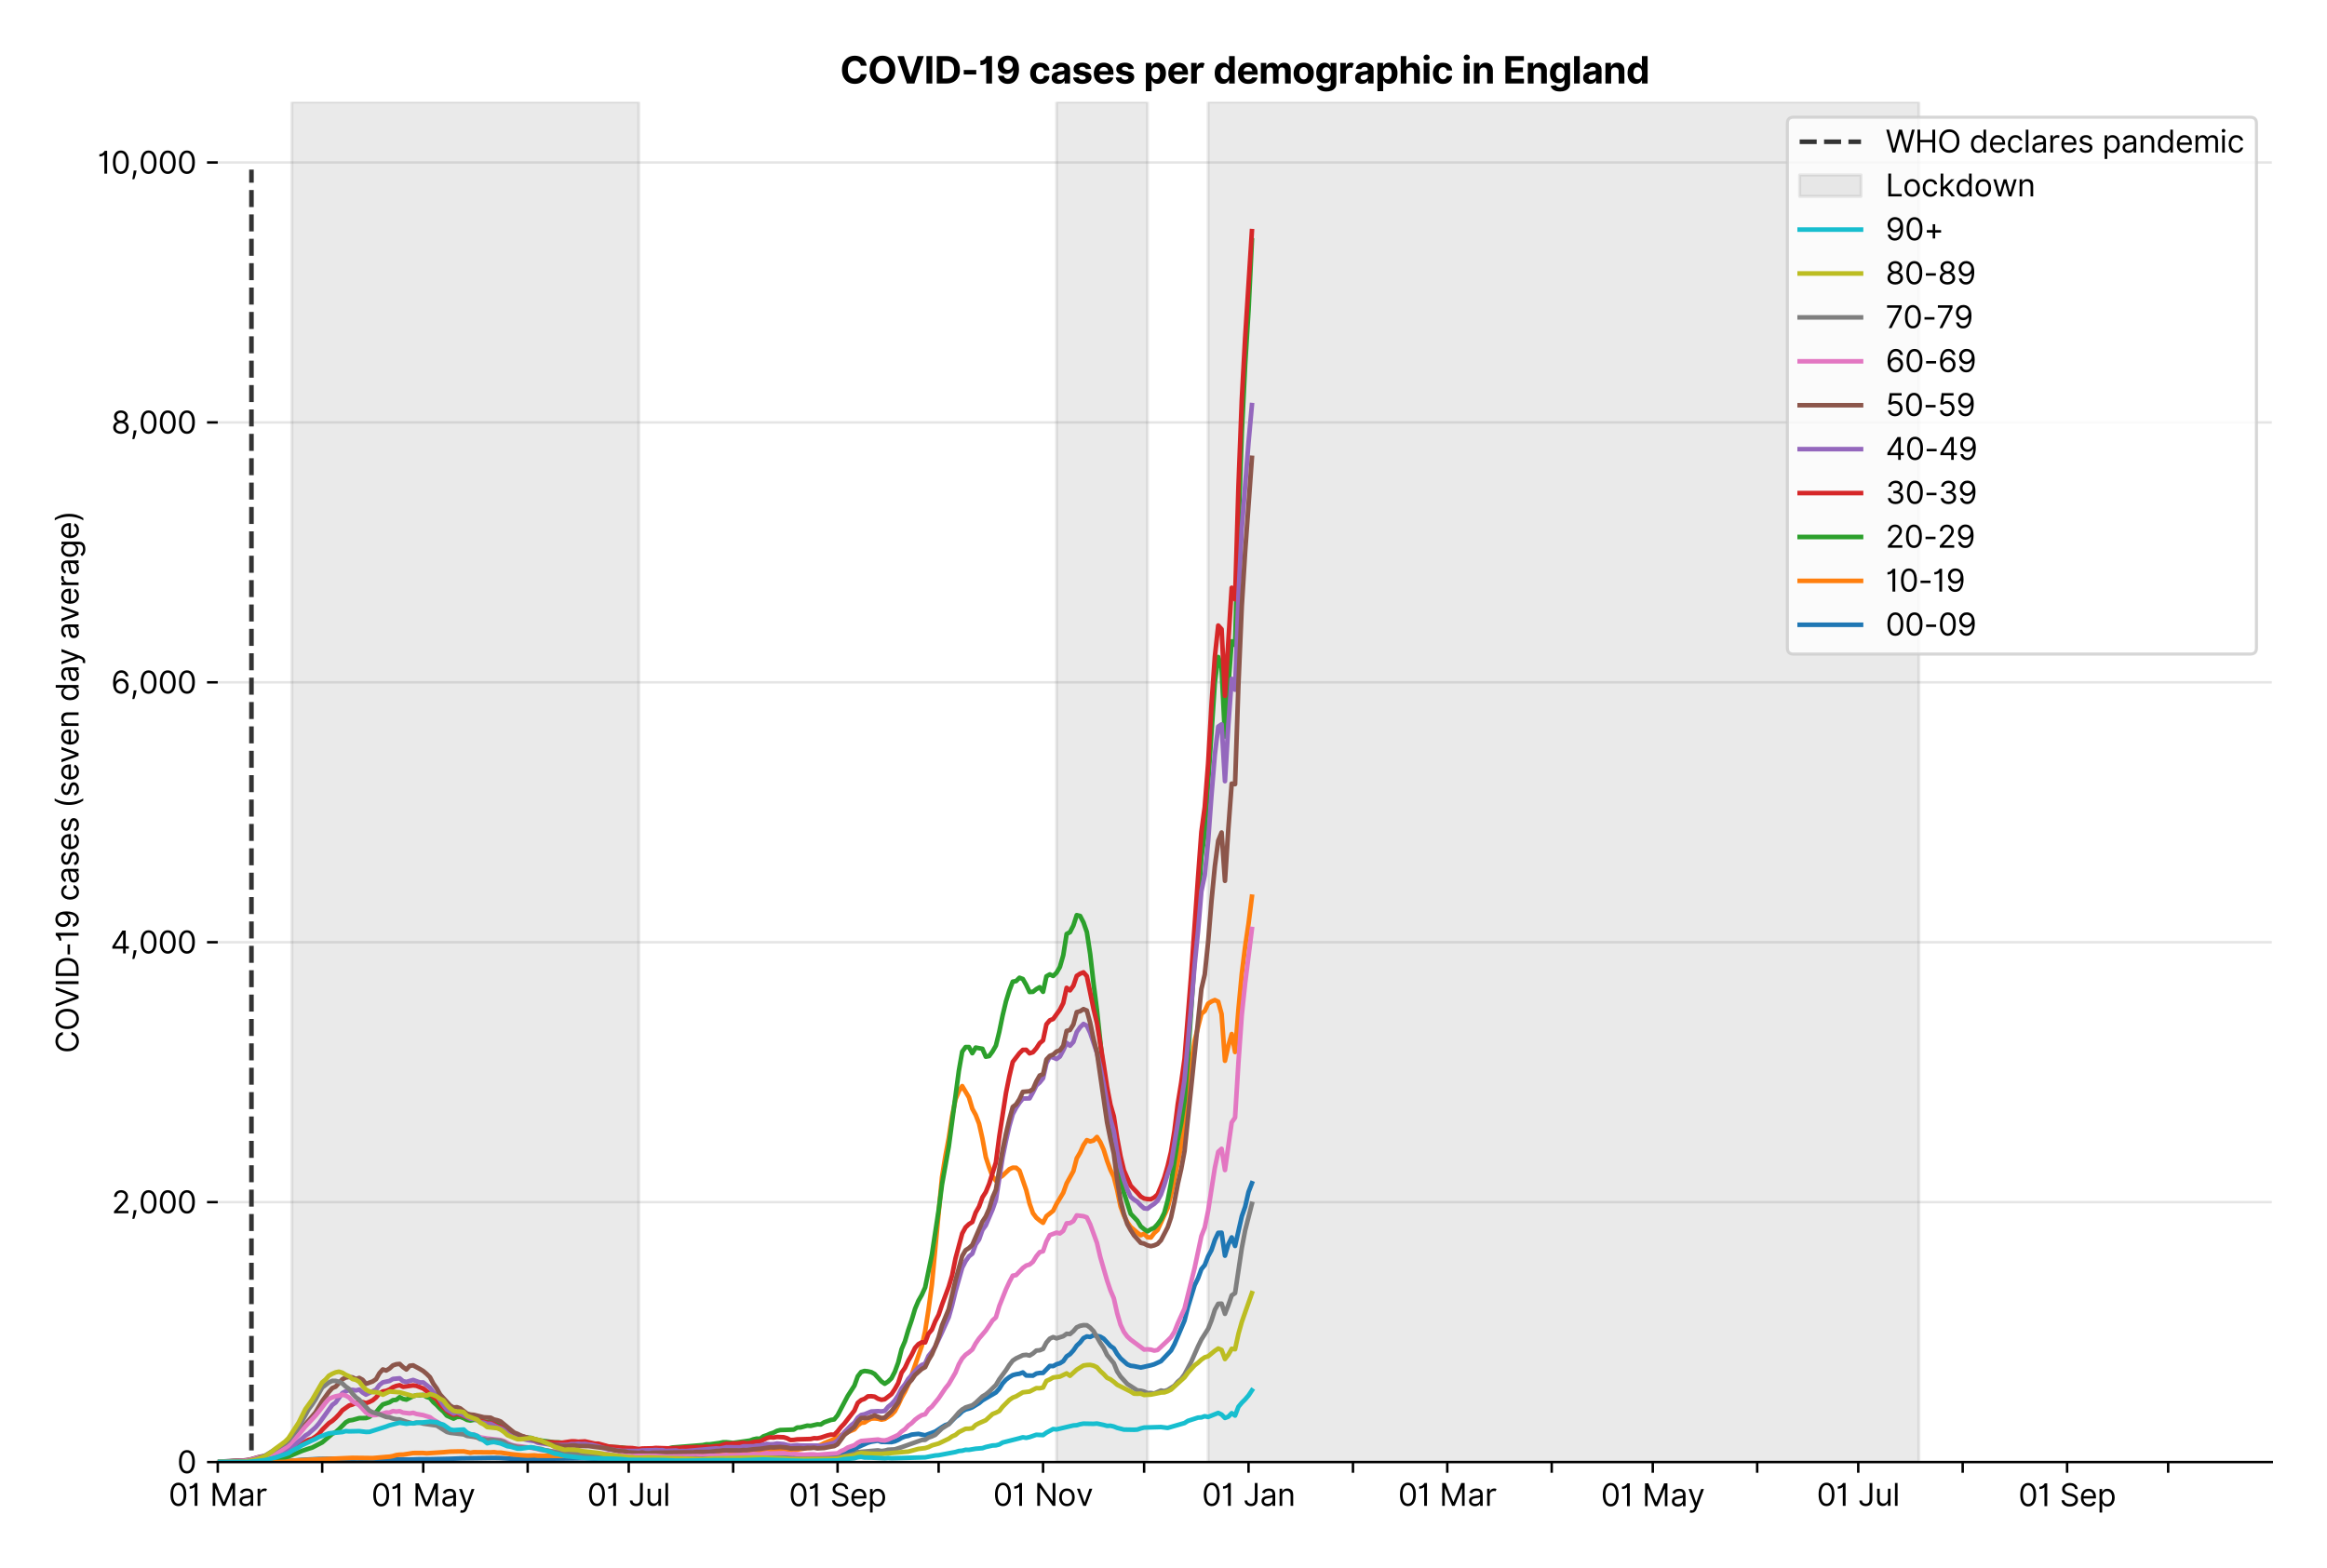 <?xml version="1.0" encoding="utf-8" standalone="no"?>
<!DOCTYPE svg PUBLIC "-//W3C//DTD SVG 1.1//EN"
  "http://www.w3.org/Graphics/SVG/1.1/DTD/svg11.dtd">
<svg version="1.1" viewBox="0 0 758.589 511.234" xmlns="http://www.w3.org/2000/svg" xmlns:xlink="http://www.w3.org/1999/xlink">
 <defs>
  <style type="text/css">*{stroke-linecap:butt;stroke-linejoin:round;}</style>
 </defs>
 <g id="figure_1">
  <g id="patch_1">
   <path d="M 0 511.234 
L 758.589 511.234 
L 758.589 0 
L 0 0 
z
" style="fill:#ffffff;"/>
  </g>
  <g id="axes_1">
   <g id="patch_2">
    <path d="M 70.989 476.745 
L 740.589 476.745 
L 740.589 33.225 
L 70.989 33.225 
z
" style="fill:#ffffff;"/>
   </g>
   <g id="matplotlib.axis_1">
    <g id="xtick_1">
     <g id="line2d_1">
      <defs>
       <path d="M 0 0 
L 0 3.5 
" id="m7450e2a401" style="stroke:#000000;stroke-width:0.8;"/>
      </defs>
      <g>
       <use style="stroke:#000000;stroke-width:0.8;" x="70.989" xlink:href="#m7450e2a401" y="476.745"/>
      </g>
     </g>
     <g id="text_1">
      <!-- 01 Mar -->
      <g transform="translate(54.952 491.018)scale(0.1 -0.1)">
       <defs>
        <path d="M 2000 -64 
Q 1230 -64 806 561 
Q 382 1186 382 2327 
Q 382 3459 809 4088 
Q 1236 4718 2000 4718 
Q 2764 4718 3191 4088 
Q 3618 3459 3618 2327 
Q 3618 1186 3194 561 
Q 2771 -64 2000 -64 
z
M 2000 436 
Q 2509 436 2791 927 
Q 3073 1418 3073 2327 
Q 3073 3234 2789 3730 
Q 2505 4227 2000 4227 
Q 1496 4227 1211 3730 
Q 927 3234 927 2327 
Q 927 1418 1210 927 
Q 1493 436 2000 436 
z
" id="Inter-Regular-30" transform="scale(0.016)"/>
        <path d="M 1973 4655 
L 1973 0 
L 1409 0 
L 1409 3836 
L 1373 3836 
Q 1341 3773 1209 3692 
Q 1077 3611 868 3551 
Q 659 3491 391 3491 
L 391 3964 
Q 661 3964 859 4061 
Q 1057 4159 1190 4291 
Q 1323 4423 1392 4529 
Q 1461 4636 1473 4655 
L 1973 4655 
z
" id="Inter-Regular-31" transform="scale(0.016)"/>
        <path id="Inter-Regular-20" transform="scale(0.016)"/>
        <path d="M 564 4655 
L 1236 4655 
L 2818 791 
L 2873 791 
L 4455 4655 
L 5127 4655 
L 5127 0 
L 4600 0 
L 4600 3536 
L 4555 3536 
L 3100 0 
L 2591 0 
L 1136 3536 
L 1091 3536 
L 1091 0 
L 564 0 
L 564 4655 
z
" id="Inter-Regular-4d" transform="scale(0.016)"/>
        <path d="M 1518 -82 
Q 1186 -82 916 44 
Q 646 170 486 410 
Q 327 650 327 991 
Q 327 1291 445 1478 
Q 564 1666 761 1773 
Q 959 1880 1199 1933 
Q 1439 1986 1682 2018 
Q 2000 2059 2199 2080 
Q 2398 2102 2490 2154 
Q 2582 2207 2582 2336 
L 2582 2355 
Q 2582 2691 2399 2877 
Q 2216 3064 1846 3064 
Q 1461 3064 1243 2895 
Q 1025 2727 936 2536 
L 427 2718 
Q 564 3036 792 3214 
Q 1021 3393 1292 3464 
Q 1564 3536 1827 3536 
Q 1996 3536 2215 3496 
Q 2434 3457 2640 3334 
Q 2846 3211 2982 2963 
Q 3118 2716 3118 2300 
L 3118 0 
L 2582 0 
L 2582 473 
L 2555 473 
Q 2500 359 2373 229 
Q 2246 100 2034 9 
Q 1823 -82 1518 -82 
z
M 1600 400 
Q 1918 400 2137 525 
Q 2357 650 2469 847 
Q 2582 1045 2582 1264 
L 2582 1755 
Q 2548 1714 2433 1681 
Q 2318 1648 2169 1624 
Q 2021 1600 1881 1583 
Q 1741 1566 1655 1555 
Q 1446 1527 1265 1467 
Q 1084 1407 974 1287 
Q 864 1168 864 964 
Q 864 684 1072 542 
Q 1280 400 1600 400 
z
" id="Inter-Regular-61" transform="scale(0.016)"/>
        <path d="M 491 0 
L 491 3491 
L 1009 3491 
L 1009 2964 
L 1046 2964 
Q 1139 3223 1389 3384 
Q 1639 3545 1955 3545 
Q 2100 3545 2209 3511 
Q 2318 3477 2400 3418 
L 2218 2964 
Q 2161 2993 2085 3010 
Q 2009 3027 1909 3027 
Q 1527 3027 1277 2794 
Q 1027 2561 1027 2209 
L 1027 0 
L 491 0 
z
" id="Inter-Regular-72" transform="scale(0.016)"/>
       </defs>
       <use xlink:href="#Inter-Regular-30"/>
       <use x="62.5" xlink:href="#Inter-Regular-31"/>
       <use x="106.676" xlink:href="#Inter-Regular-20"/>
       <use x="134.801" xlink:href="#Inter-Regular-4d"/>
       <use x="225.994" xlink:href="#Inter-Regular-61"/>
       <use x="282.386" xlink:href="#Inter-Regular-72"/>
      </g>
     </g>
    </g>
    <g id="xtick_2">
     <g id="line2d_2">
      <g>
       <use style="stroke:#000000;stroke-width:0.8;" x="105.031" xlink:href="#m7450e2a401" y="476.745"/>
      </g>
     </g>
    </g>
    <g id="xtick_3">
     <g id="line2d_3">
      <g>
       <use style="stroke:#000000;stroke-width:0.8;" x="137.975" xlink:href="#m7450e2a401" y="476.745"/>
      </g>
     </g>
     <g id="text_2">
      <!-- 01 May -->
      <g transform="translate(121.072 491.117)scale(0.1 -0.1)">
       <defs>
        <path d="M 818 -1355 
Q 682 -1355 575 -1333 
Q 468 -1311 427 -1291 
L 564 -818 
Q 857 -893 1053 -814 
Q 1250 -736 1391 -345 
L 1509 -18 
L 218 3491 
L 800 3491 
L 1764 709 
L 1800 709 
L 2764 3491 
L 3346 3491 
L 1846 -564 
Q 1550 -1355 818 -1355 
z
" id="Inter-Regular-79" transform="scale(0.016)"/>
       </defs>
       <use xlink:href="#Inter-Regular-30"/>
       <use x="62.5" xlink:href="#Inter-Regular-31"/>
       <use x="106.676" xlink:href="#Inter-Regular-20"/>
       <use x="134.801" xlink:href="#Inter-Regular-4d"/>
       <use x="225.994" xlink:href="#Inter-Regular-61"/>
       <use x="282.386" xlink:href="#Inter-Regular-79"/>
      </g>
     </g>
    </g>
    <g id="xtick_4">
     <g id="line2d_4">
      <g>
       <use style="stroke:#000000;stroke-width:0.8;" x="172.017" xlink:href="#m7450e2a401" y="476.745"/>
      </g>
     </g>
    </g>
    <g id="xtick_5">
     <g id="line2d_5">
      <g>
       <use style="stroke:#000000;stroke-width:0.8;" x="204.961" xlink:href="#m7450e2a401" y="476.745"/>
      </g>
     </g>
     <g id="text_3">
      <!-- 01 Jul -->
      <g transform="translate(191.417 491.018)scale(0.1 -0.1)">
       <defs>
        <path d="M 2346 4655 
L 2909 4655 
L 2909 1327 
Q 2909 657 2549 296 
Q 2189 -64 1582 -64 
Q 1200 -64 902 76 
Q 605 216 434 475 
Q 264 734 264 1091 
L 818 1091 
Q 818 795 1034 615 
Q 1250 436 1582 436 
Q 1948 436 2147 664 
Q 2346 893 2346 1327 
L 2346 4655 
z
" id="Inter-Regular-4a" transform="scale(0.016)"/>
        <path d="M 2691 1427 
L 2691 3491 
L 3227 3491 
L 3227 0 
L 2691 0 
L 2691 591 
L 2655 591 
Q 2532 325 2273 140 
Q 2014 -45 1618 -45 
Q 1127 -45 809 280 
Q 491 605 491 1273 
L 491 3491 
L 1027 3491 
L 1027 1309 
Q 1027 927 1242 700 
Q 1457 473 1791 473 
Q 1991 473 2199 575 
Q 2407 677 2549 888 
Q 2691 1100 2691 1427 
z
" id="Inter-Regular-75" transform="scale(0.016)"/>
        <path d="M 1027 4655 
L 1027 0 
L 491 0 
L 491 4655 
L 1027 4655 
z
" id="Inter-Regular-6c" transform="scale(0.016)"/>
       </defs>
       <use xlink:href="#Inter-Regular-30"/>
       <use x="62.5" xlink:href="#Inter-Regular-31"/>
       <use x="106.676" xlink:href="#Inter-Regular-20"/>
       <use x="134.801" xlink:href="#Inter-Regular-4a"/>
       <use x="189.063" xlink:href="#Inter-Regular-75"/>
       <use x="247.159" xlink:href="#Inter-Regular-6c"/>
      </g>
     </g>
    </g>
    <g id="xtick_6">
     <g id="line2d_6">
      <g>
       <use style="stroke:#000000;stroke-width:0.8;" x="239.003" xlink:href="#m7450e2a401" y="476.745"/>
      </g>
     </g>
    </g>
    <g id="xtick_7">
     <g id="line2d_7">
      <g>
       <use style="stroke:#000000;stroke-width:0.8;" x="273.045" xlink:href="#m7450e2a401" y="476.745"/>
      </g>
     </g>
     <g id="text_4">
      <!-- 01 Sep -->
      <g transform="translate(257.158 491.117)scale(0.1 -0.1)">
       <defs>
        <path d="M 3109 3491 
Q 3068 3836 2777 4027 
Q 2486 4218 2064 4218 
Q 1600 4218 1318 3999 
Q 1036 3780 1036 3445 
Q 1036 3195 1189 3042 
Q 1343 2889 1553 2803 
Q 1764 2718 1936 2673 
L 2409 2545 
Q 2591 2498 2815 2414 
Q 3039 2330 3244 2185 
Q 3450 2041 3584 1816 
Q 3718 1591 3718 1264 
Q 3718 886 3521 581 
Q 3325 277 2949 97 
Q 2573 -82 2036 -82 
Q 1286 -82 845 272 
Q 405 627 364 1200 
L 946 1200 
Q 968 936 1124 764 
Q 1280 593 1519 510 
Q 1759 427 2036 427 
Q 2359 427 2616 533 
Q 2873 639 3023 828 
Q 3173 1018 3173 1273 
Q 3173 1505 3043 1650 
Q 2914 1795 2702 1886 
Q 2491 1977 2246 2045 
L 1673 2209 
Q 1127 2366 809 2657 
Q 491 2948 491 3418 
Q 491 3809 703 4101 
Q 916 4393 1276 4555 
Q 1636 4718 2082 4718 
Q 2532 4718 2882 4558 
Q 3232 4398 3437 4120 
Q 3643 3843 3655 3491 
L 3109 3491 
z
" id="Inter-Regular-53" transform="scale(0.016)"/>
        <path d="M 1955 -73 
Q 1450 -73 1085 151 
Q 721 375 524 778 
Q 327 1182 327 1718 
Q 327 2255 524 2665 
Q 721 3075 1074 3305 
Q 1427 3536 1900 3536 
Q 2173 3536 2439 3445 
Q 2705 3355 2923 3151 
Q 3141 2948 3270 2614 
Q 3400 2280 3400 1791 
L 3400 1564 
L 866 1564 
Q 884 1005 1183 707 
Q 1482 409 1955 409 
Q 2271 409 2498 545 
Q 2725 682 2827 955 
L 3346 809 
Q 3223 414 2854 170 
Q 2486 -73 1955 -73 
z
M 866 2027 
L 2855 2027 
Q 2855 2470 2595 2762 
Q 2336 3055 1900 3055 
Q 1593 3055 1368 2911 
Q 1143 2768 1013 2533 
Q 884 2298 866 2027 
z
" id="Inter-Regular-65" transform="scale(0.016)"/>
        <path d="M 491 -1309 
L 491 3491 
L 1009 3491 
L 1009 2936 
L 1073 2936 
Q 1132 3027 1237 3169 
Q 1343 3311 1542 3423 
Q 1741 3536 2082 3536 
Q 2523 3536 2859 3315 
Q 3196 3095 3384 2690 
Q 3573 2286 3573 1736 
Q 3573 1182 3384 776 
Q 3196 370 2861 148 
Q 2527 -73 2091 -73 
Q 1755 -73 1552 39 
Q 1350 152 1241 296 
Q 1132 441 1073 536 
L 1027 536 
L 1027 -1309 
L 491 -1309 
z
M 1018 1745 
Q 1018 1152 1276 780 
Q 1534 409 2018 409 
Q 2355 409 2581 587 
Q 2807 766 2921 1069 
Q 3036 1373 3036 1745 
Q 3036 2114 2923 2410 
Q 2811 2707 2585 2881 
Q 2359 3055 2018 3055 
Q 1527 3055 1272 2693 
Q 1018 2332 1018 1745 
z
" id="Inter-Regular-70" transform="scale(0.016)"/>
       </defs>
       <use xlink:href="#Inter-Regular-30"/>
       <use x="62.5" xlink:href="#Inter-Regular-31"/>
       <use x="106.676" xlink:href="#Inter-Regular-20"/>
       <use x="134.801" xlink:href="#Inter-Regular-53"/>
       <use x="198.58" xlink:href="#Inter-Regular-65"/>
       <use x="256.818" xlink:href="#Inter-Regular-70"/>
      </g>
     </g>
    </g>
    <g id="xtick_8">
     <g id="line2d_8">
      <g>
       <use style="stroke:#000000;stroke-width:0.8;" x="305.989" xlink:href="#m7450e2a401" y="476.745"/>
      </g>
     </g>
    </g>
    <g id="xtick_9">
     <g id="line2d_9">
      <g>
       <use style="stroke:#000000;stroke-width:0.8;" x="340.031" xlink:href="#m7450e2a401" y="476.745"/>
      </g>
     </g>
     <g id="text_5">
      <!-- 01 Nov -->
      <g transform="translate(323.76 491.018)scale(0.1 -0.1)">
       <defs>
        <path d="M 4255 4655 
L 4255 0 
L 3709 0 
L 1173 3655 
L 1127 3655 
L 1127 0 
L 564 0 
L 564 4655 
L 1109 4655 
L 3655 991 
L 3700 991 
L 3700 4655 
L 4255 4655 
z
" id="Inter-Regular-4e" transform="scale(0.016)"/>
        <path d="M 1909 -73 
Q 1436 -73 1080 152 
Q 725 377 526 781 
Q 327 1186 327 1727 
Q 327 2273 526 2679 
Q 725 3086 1080 3311 
Q 1436 3536 1909 3536 
Q 2382 3536 2737 3311 
Q 3093 3086 3292 2679 
Q 3491 2273 3491 1727 
Q 3491 1186 3292 781 
Q 3093 377 2737 152 
Q 2382 -73 1909 -73 
z
M 1909 409 
Q 2268 409 2500 593 
Q 2732 777 2843 1077 
Q 2955 1377 2955 1727 
Q 2955 2077 2843 2379 
Q 2732 2682 2500 2868 
Q 2268 3055 1909 3055 
Q 1550 3055 1318 2868 
Q 1086 2682 975 2379 
Q 864 2077 864 1727 
Q 864 1377 975 1077 
Q 1086 777 1318 593 
Q 1550 409 1909 409 
z
" id="Inter-Regular-6f" transform="scale(0.016)"/>
        <path d="M 3346 3491 
L 2055 0 
L 1509 0 
L 218 3491 
L 800 3491 
L 1764 709 
L 1800 709 
L 2764 3491 
L 3346 3491 
z
" id="Inter-Regular-76" transform="scale(0.016)"/>
       </defs>
       <use xlink:href="#Inter-Regular-30"/>
       <use x="62.5" xlink:href="#Inter-Regular-31"/>
       <use x="106.676" xlink:href="#Inter-Regular-20"/>
       <use x="134.801" xlink:href="#Inter-Regular-4e"/>
       <use x="210.085" xlink:href="#Inter-Regular-6f"/>
       <use x="269.744" xlink:href="#Inter-Regular-76"/>
      </g>
     </g>
    </g>
    <g id="xtick_10">
     <g id="line2d_10">
      <g>
       <use style="stroke:#000000;stroke-width:0.8;" x="372.975" xlink:href="#m7450e2a401" y="476.745"/>
      </g>
     </g>
    </g>
    <g id="xtick_11">
     <g id="line2d_11">
      <g>
       <use style="stroke:#000000;stroke-width:0.8;" x="407.017" xlink:href="#m7450e2a401" y="476.745"/>
      </g>
     </g>
     <g id="text_6">
      <!-- 01 Jan -->
      <g transform="translate(391.818 491.018)scale(0.1 -0.1)">
       <defs>
        <path d="M 1027 2100 
L 1027 0 
L 491 0 
L 491 3491 
L 1009 3491 
L 1009 2945 
L 1055 2945 
Q 1177 3211 1427 3373 
Q 1677 3536 2073 3536 
Q 2602 3536 2928 3211 
Q 3255 2886 3255 2218 
L 3255 0 
L 2718 0 
L 2718 2182 
Q 2718 2593 2504 2824 
Q 2291 3055 1918 3055 
Q 1534 3055 1280 2806 
Q 1027 2557 1027 2100 
z
" id="Inter-Regular-6e" transform="scale(0.016)"/>
       </defs>
       <use xlink:href="#Inter-Regular-30"/>
       <use x="62.5" xlink:href="#Inter-Regular-31"/>
       <use x="106.676" xlink:href="#Inter-Regular-20"/>
       <use x="134.801" xlink:href="#Inter-Regular-4a"/>
       <use x="189.063" xlink:href="#Inter-Regular-61"/>
       <use x="245.455" xlink:href="#Inter-Regular-6e"/>
      </g>
     </g>
    </g>
    <g id="xtick_12">
     <g id="line2d_12">
      <g>
       <use style="stroke:#000000;stroke-width:0.8;" x="441.06" xlink:href="#m7450e2a401" y="476.745"/>
      </g>
     </g>
    </g>
    <g id="xtick_13">
     <g id="line2d_13">
      <g>
       <use style="stroke:#000000;stroke-width:0.8;" x="471.807" xlink:href="#m7450e2a401" y="476.745"/>
      </g>
     </g>
     <g id="text_7">
      <!-- 01 Mar -->
      <g transform="translate(455.771 491.018)scale(0.1 -0.1)">
       <use xlink:href="#Inter-Regular-30"/>
       <use x="62.5" xlink:href="#Inter-Regular-31"/>
       <use x="106.676" xlink:href="#Inter-Regular-20"/>
       <use x="134.801" xlink:href="#Inter-Regular-4d"/>
       <use x="225.994" xlink:href="#Inter-Regular-61"/>
       <use x="282.386" xlink:href="#Inter-Regular-72"/>
      </g>
     </g>
    </g>
    <g id="xtick_14">
     <g id="line2d_14">
      <g>
       <use style="stroke:#000000;stroke-width:0.8;" x="505.849" xlink:href="#m7450e2a401" y="476.745"/>
      </g>
     </g>
    </g>
    <g id="xtick_15">
     <g id="line2d_15">
      <g>
       <use style="stroke:#000000;stroke-width:0.8;" x="538.793" xlink:href="#m7450e2a401" y="476.745"/>
      </g>
     </g>
     <g id="text_8">
      <!-- 01 May -->
      <g transform="translate(521.89 491.117)scale(0.1 -0.1)">
       <use xlink:href="#Inter-Regular-30"/>
       <use x="62.5" xlink:href="#Inter-Regular-31"/>
       <use x="106.676" xlink:href="#Inter-Regular-20"/>
       <use x="134.801" xlink:href="#Inter-Regular-4d"/>
       <use x="225.994" xlink:href="#Inter-Regular-61"/>
       <use x="282.386" xlink:href="#Inter-Regular-79"/>
      </g>
     </g>
    </g>
    <g id="xtick_16">
     <g id="line2d_16">
      <g>
       <use style="stroke:#000000;stroke-width:0.8;" x="572.835" xlink:href="#m7450e2a401" y="476.745"/>
      </g>
     </g>
    </g>
    <g id="xtick_17">
     <g id="line2d_17">
      <g>
       <use style="stroke:#000000;stroke-width:0.8;" x="605.779" xlink:href="#m7450e2a401" y="476.745"/>
      </g>
     </g>
     <g id="text_9">
      <!-- 01 Jul -->
      <g transform="translate(592.236 491.018)scale(0.1 -0.1)">
       <use xlink:href="#Inter-Regular-30"/>
       <use x="62.5" xlink:href="#Inter-Regular-31"/>
       <use x="106.676" xlink:href="#Inter-Regular-20"/>
       <use x="134.801" xlink:href="#Inter-Regular-4a"/>
       <use x="189.063" xlink:href="#Inter-Regular-75"/>
       <use x="247.159" xlink:href="#Inter-Regular-6c"/>
      </g>
     </g>
    </g>
    <g id="xtick_18">
     <g id="line2d_18">
      <g>
       <use style="stroke:#000000;stroke-width:0.8;" x="639.821" xlink:href="#m7450e2a401" y="476.745"/>
      </g>
     </g>
    </g>
    <g id="xtick_19">
     <g id="line2d_19">
      <g>
       <use style="stroke:#000000;stroke-width:0.8;" x="673.864" xlink:href="#m7450e2a401" y="476.745"/>
      </g>
     </g>
     <g id="text_10">
      <!-- 01 Sep -->
      <g transform="translate(657.976 491.117)scale(0.1 -0.1)">
       <use xlink:href="#Inter-Regular-30"/>
       <use x="62.5" xlink:href="#Inter-Regular-31"/>
       <use x="106.676" xlink:href="#Inter-Regular-20"/>
       <use x="134.801" xlink:href="#Inter-Regular-53"/>
       <use x="198.58" xlink:href="#Inter-Regular-65"/>
       <use x="256.818" xlink:href="#Inter-Regular-70"/>
      </g>
     </g>
    </g>
    <g id="xtick_20">
     <g id="line2d_20">
      <g>
       <use style="stroke:#000000;stroke-width:0.8;" x="706.807" xlink:href="#m7450e2a401" y="476.745"/>
      </g>
     </g>
    </g>
   </g>
   <g id="matplotlib.axis_2">
    <g id="ytick_1">
     <g id="line2d_21">
      <path clip-path="url(#p224338c803)" d="M 70.989 476.745 
L 740.589 476.745 
" style="fill:none;stroke:#e5e5e5;stroke-linecap:square;stroke-width:0.8;"/>
     </g>
     <g id="line2d_22">
      <defs>
       <path d="M 0 0 
L -3.5 0 
" id="m0bd96a694d" style="stroke:#000000;stroke-width:0.8;"/>
      </defs>
      <g>
       <use style="stroke:#000000;stroke-width:0.8;" x="70.989" xlink:href="#m0bd96a694d" y="476.745"/>
      </g>
     </g>
     <g id="text_11">
      <!-- 0 -->
      <g transform="translate(57.739 480.382)scale(0.1 -0.1)">
       <use xlink:href="#Inter-Regular-30"/>
      </g>
     </g>
    </g>
    <g id="ytick_2">
     <g id="line2d_23">
      <path clip-path="url(#p224338c803)" d="M 70.989 391.993 
L 740.589 391.993 
" style="fill:none;stroke:#e5e5e5;stroke-linecap:square;stroke-width:0.8;"/>
     </g>
     <g id="line2d_24">
      <g>
       <use style="stroke:#000000;stroke-width:0.8;" x="70.989" xlink:href="#m0bd96a694d" y="391.993"/>
      </g>
     </g>
     <g id="text_12">
      <!-- 2,000 -->
      <g transform="translate(36.389 395.629)scale(0.1 -0.1)">
       <defs>
        <path d="M 482 0 
L 482 409 
L 2018 2091 
Q 2289 2386 2464 2605 
Q 2639 2825 2724 3019 
Q 2809 3214 2809 3427 
Q 2809 3795 2553 4011 
Q 2298 4227 1918 4227 
Q 1514 4227 1275 3985 
Q 1036 3743 1036 3345 
L 500 3345 
Q 500 3755 688 4064 
Q 877 4373 1203 4545 
Q 1530 4718 1936 4718 
Q 2346 4718 2661 4545 
Q 2977 4373 3156 4079 
Q 3336 3786 3336 3427 
Q 3336 3170 3244 2926 
Q 3152 2682 2926 2383 
Q 2700 2084 2300 1655 
L 1255 536 
L 1255 500 
L 3418 500 
L 3418 0 
L 482 0 
z
" id="Inter-Regular-32" transform="scale(0.016)"/>
        <path d="M 1291 636 
L 1255 391 
Q 1216 132 1137 -163 
Q 1059 -459 975 -720 
Q 891 -982 836 -1136 
L 427 -1136 
Q 457 -991 504 -752 
Q 552 -514 601 -219 
Q 650 75 682 382 
L 709 636 
L 1291 636 
z
" id="Inter-Regular-2c" transform="scale(0.016)"/>
       </defs>
       <use xlink:href="#Inter-Regular-32"/>
       <use x="60.511" xlink:href="#Inter-Regular-2c"/>
       <use x="88.494" xlink:href="#Inter-Regular-30"/>
       <use x="150.994" xlink:href="#Inter-Regular-30"/>
       <use x="213.494" xlink:href="#Inter-Regular-30"/>
      </g>
     </g>
    </g>
    <g id="ytick_3">
     <g id="line2d_25">
      <path clip-path="url(#p224338c803)" d="M 70.989 307.24 
L 740.589 307.24 
" style="fill:none;stroke:#e5e5e5;stroke-linecap:square;stroke-width:0.8;"/>
     </g>
     <g id="line2d_26">
      <g>
       <use style="stroke:#000000;stroke-width:0.8;" x="70.989" xlink:href="#m0bd96a694d" y="307.24"/>
      </g>
     </g>
     <g id="text_13">
      <!-- 4,000 -->
      <g transform="translate(36.02 310.877)scale(0.1 -0.1)">
       <defs>
        <path d="M 373 955 
L 373 1418 
L 2418 4655 
L 3100 4655 
L 3100 1455 
L 3736 1455 
L 3736 955 
L 3100 955 
L 3100 0 
L 2564 0 
L 2564 955 
L 373 955 
z
M 2564 1455 
L 2564 3936 
L 2527 3936 
L 982 1491 
L 982 1455 
L 2564 1455 
z
" id="Inter-Regular-34" transform="scale(0.016)"/>
       </defs>
       <use xlink:href="#Inter-Regular-34"/>
       <use x="64.205" xlink:href="#Inter-Regular-2c"/>
       <use x="92.188" xlink:href="#Inter-Regular-30"/>
       <use x="154.688" xlink:href="#Inter-Regular-30"/>
       <use x="217.188" xlink:href="#Inter-Regular-30"/>
      </g>
     </g>
    </g>
    <g id="ytick_4">
     <g id="line2d_27">
      <path clip-path="url(#p224338c803)" d="M 70.989 222.488 
L 740.589 222.488 
" style="fill:none;stroke:#e5e5e5;stroke-linecap:square;stroke-width:0.8;"/>
     </g>
     <g id="line2d_28">
      <g>
       <use style="stroke:#000000;stroke-width:0.8;" x="70.989" xlink:href="#m0bd96a694d" y="222.488"/>
      </g>
     </g>
     <g id="text_14">
      <!-- 6,000 -->
      <g transform="translate(36.205 226.124)scale(0.1 -0.1)">
       <defs>
        <path d="M 2027 -64 
Q 1741 -59 1454 45 
Q 1168 150 932 399 
Q 696 648 552 1074 
Q 409 1500 409 2145 
Q 409 3386 861 4056 
Q 1314 4727 2100 4727 
Q 2686 4727 3073 4384 
Q 3461 4041 3546 3491 
L 2991 3491 
Q 2914 3811 2691 4019 
Q 2468 4227 2100 4227 
Q 1559 4227 1249 3755 
Q 939 3284 936 2427 
L 973 2427 
Q 1164 2716 1461 2880 
Q 1759 3045 2118 3045 
Q 2518 3045 2850 2846 
Q 3182 2648 3382 2299 
Q 3582 1950 3582 1500 
Q 3582 1068 3389 710 
Q 3196 352 2847 142 
Q 2498 -68 2027 -64 
z
M 2027 436 
Q 2314 436 2542 579 
Q 2771 723 2903 964 
Q 3036 1205 3036 1500 
Q 3036 1789 2908 2026 
Q 2780 2264 2556 2404 
Q 2332 2545 2046 2545 
Q 1757 2545 1525 2397 
Q 1293 2250 1157 2010 
Q 1021 1770 1018 1491 
Q 1018 1214 1149 973 
Q 1280 732 1508 584 
Q 1736 436 2027 436 
z
" id="Inter-Regular-36" transform="scale(0.016)"/>
       </defs>
       <use xlink:href="#Inter-Regular-36"/>
       <use x="62.358" xlink:href="#Inter-Regular-2c"/>
       <use x="90.341" xlink:href="#Inter-Regular-30"/>
       <use x="152.841" xlink:href="#Inter-Regular-30"/>
       <use x="215.341" xlink:href="#Inter-Regular-30"/>
      </g>
     </g>
    </g>
    <g id="ytick_5">
     <g id="line2d_29">
      <path clip-path="url(#p224338c803)" d="M 70.989 137.735 
L 740.589 137.735 
" style="fill:none;stroke:#e5e5e5;stroke-linecap:square;stroke-width:0.8;"/>
     </g>
     <g id="line2d_30">
      <g>
       <use style="stroke:#000000;stroke-width:0.8;" x="70.989" xlink:href="#m0bd96a694d" y="137.735"/>
      </g>
     </g>
     <g id="text_15">
      <!-- 8,000 -->
      <g transform="translate(36.275 141.372)scale(0.1 -0.1)">
       <defs>
        <path d="M 1973 -64 
Q 1505 -64 1147 103 
Q 789 270 589 564 
Q 389 859 391 1236 
Q 389 1532 507 1783 
Q 625 2034 830 2203 
Q 1036 2373 1291 2418 
L 1291 2445 
Q 957 2532 759 2821 
Q 561 3111 564 3482 
Q 561 3836 743 4115 
Q 925 4395 1244 4556 
Q 1564 4718 1973 4718 
Q 2377 4718 2695 4556 
Q 3014 4395 3197 4115 
Q 3380 3836 3382 3482 
Q 3380 3111 3181 2821 
Q 2982 2532 2655 2445 
L 2655 2418 
Q 2907 2373 3109 2203 
Q 3311 2034 3431 1783 
Q 3552 1532 3555 1236 
Q 3552 859 3351 564 
Q 3150 270 2794 103 
Q 2439 -64 1973 -64 
z
M 1973 436 
Q 2446 436 2722 662 
Q 2998 889 3000 1264 
Q 2998 1527 2864 1729 
Q 2730 1932 2499 2048 
Q 2268 2164 1973 2164 
Q 1675 2164 1442 2048 
Q 1209 1932 1076 1729 
Q 943 1527 946 1264 
Q 943 889 1218 662 
Q 1493 436 1973 436 
z
M 1973 2645 
Q 2348 2645 2591 2864 
Q 2834 3084 2836 3445 
Q 2834 3800 2596 4013 
Q 2359 4227 1973 4227 
Q 1582 4227 1344 4013 
Q 1107 3800 1109 3445 
Q 1107 3084 1349 2864 
Q 1591 2645 1973 2645 
z
" id="Inter-Regular-38" transform="scale(0.016)"/>
       </defs>
       <use xlink:href="#Inter-Regular-38"/>
       <use x="61.648" xlink:href="#Inter-Regular-2c"/>
       <use x="89.631" xlink:href="#Inter-Regular-30"/>
       <use x="152.131" xlink:href="#Inter-Regular-30"/>
       <use x="214.631" xlink:href="#Inter-Regular-30"/>
      </g>
     </g>
    </g>
    <g id="ytick_6">
     <g id="line2d_31">
      <path clip-path="url(#p224338c803)" d="M 70.989 52.983 
L 740.589 52.983 
" style="fill:none;stroke:#e5e5e5;stroke-linecap:square;stroke-width:0.8;"/>
     </g>
     <g id="line2d_32">
      <g>
       <use style="stroke:#000000;stroke-width:0.8;" x="70.989" xlink:href="#m0bd96a694d" y="52.983"/>
      </g>
     </g>
     <g id="text_16">
      <!-- 10,000 -->
      <g transform="translate(31.773 56.619)scale(0.1 -0.1)">
       <use xlink:href="#Inter-Regular-31"/>
       <use x="44.176" xlink:href="#Inter-Regular-30"/>
       <use x="106.676" xlink:href="#Inter-Regular-2c"/>
       <use x="134.659" xlink:href="#Inter-Regular-30"/>
       <use x="197.159" xlink:href="#Inter-Regular-30"/>
       <use x="259.659" xlink:href="#Inter-Regular-30"/>
      </g>
     </g>
    </g>
    <g id="text_17">
     <!-- COVID-19 cases (seven day average) -->
     <g transform="translate(25.614 343.418)rotate(-90)scale(0.1 -0.1)">
      <defs>
       <path d="M 4309 3200 
L 3746 3200 
Q 3677 3523 3484 3743 
Q 3291 3964 3018 4077 
Q 2746 4191 2436 4191 
Q 2014 4191 1672 3977 
Q 1330 3764 1128 3348 
Q 927 2932 927 2327 
Q 927 1723 1128 1307 
Q 1330 891 1672 677 
Q 2014 464 2436 464 
Q 2746 464 3018 577 
Q 3291 691 3484 911 
Q 3677 1132 3746 1455 
L 4309 1455 
Q 4223 977 3957 637 
Q 3691 298 3298 117 
Q 2905 -64 2436 -64 
Q 1841 -64 1377 227 
Q 914 518 648 1054 
Q 382 1591 382 2327 
Q 382 3064 648 3600 
Q 914 4136 1377 4427 
Q 1841 4718 2436 4718 
Q 2905 4718 3298 4537 
Q 3691 4357 3957 4017 
Q 4223 3677 4309 3200 
z
" id="Inter-Regular-43" transform="scale(0.016)"/>
       <path d="M 4491 2327 
Q 4491 1591 4225 1054 
Q 3959 518 3495 227 
Q 3032 -64 2436 -64 
Q 1841 -64 1377 227 
Q 914 518 648 1054 
Q 382 1591 382 2327 
Q 382 3064 648 3600 
Q 914 4136 1377 4427 
Q 1841 4718 2436 4718 
Q 3032 4718 3495 4427 
Q 3959 4136 4225 3600 
Q 4491 3064 4491 2327 
z
M 3946 2327 
Q 3946 2932 3744 3348 
Q 3543 3764 3201 3977 
Q 2859 4191 2436 4191 
Q 2014 4191 1672 3977 
Q 1330 3764 1128 3348 
Q 927 2932 927 2327 
Q 927 1723 1128 1307 
Q 1330 891 1672 677 
Q 2014 464 2436 464 
Q 2859 464 3201 677 
Q 3543 891 3744 1307 
Q 3946 1723 3946 2327 
z
" id="Inter-Regular-4f" transform="scale(0.016)"/>
       <path d="M 755 4655 
L 2136 736 
L 2191 736 
L 3573 4655 
L 4164 4655 
L 2455 0 
L 1873 0 
L 164 4655 
L 755 4655 
z
" id="Inter-Regular-56" transform="scale(0.016)"/>
       <path d="M 1127 4655 
L 1127 0 
L 564 0 
L 564 4655 
L 1127 4655 
z
" id="Inter-Regular-49" transform="scale(0.016)"/>
       <path d="M 2000 0 
L 564 0 
L 564 4655 
L 2064 4655 
Q 2741 4655 3223 4376 
Q 3705 4098 3961 3578 
Q 4218 3059 4218 2336 
Q 4218 1609 3959 1085 
Q 3700 561 3204 280 
Q 2709 0 2000 0 
z
M 1127 500 
L 1964 500 
Q 2830 500 3251 992 
Q 3673 1484 3673 2336 
Q 3673 3182 3259 3668 
Q 2846 4155 2027 4155 
L 1127 4155 
L 1127 500 
z
" id="Inter-Regular-44" transform="scale(0.016)"/>
       <path d="M 2491 2245 
L 2491 1745 
L 455 1745 
L 455 2245 
L 2491 2245 
z
" id="Inter-Regular-2d" transform="scale(0.016)"/>
       <path d="M 1964 4727 
Q 2250 4725 2536 4618 
Q 2823 4511 3059 4263 
Q 3296 4016 3439 3590 
Q 3582 3164 3582 2518 
Q 3582 1277 3128 606 
Q 2675 -64 1891 -64 
Q 1305 -64 916 278 
Q 527 620 446 1173 
L 1000 1173 
Q 1075 852 1299 644 
Q 1523 436 1891 436 
Q 2430 436 2742 906 
Q 3055 1377 3055 2236 
L 3018 2236 
Q 2827 1950 2530 1784 
Q 2234 1618 1873 1618 
Q 1473 1618 1140 1817 
Q 807 2016 608 2365 
Q 409 2714 409 3164 
Q 409 3595 601 3952 
Q 793 4309 1142 4520 
Q 1491 4732 1964 4727 
z
M 1964 4227 
Q 1677 4227 1449 4084 
Q 1221 3941 1088 3700 
Q 955 3459 955 3164 
Q 955 2873 1083 2635 
Q 1211 2398 1435 2258 
Q 1659 2118 1946 2118 
Q 2232 2118 2465 2266 
Q 2698 2414 2835 2654 
Q 2973 2895 2973 3173 
Q 2973 3450 2842 3691 
Q 2711 3932 2483 4079 
Q 2255 4227 1964 4227 
z
" id="Inter-Regular-39" transform="scale(0.016)"/>
       <path d="M 1909 -73 
Q 1418 -73 1063 159 
Q 709 391 518 798 
Q 327 1205 327 1727 
Q 327 2259 524 2667 
Q 721 3075 1074 3305 
Q 1427 3536 1900 3536 
Q 2268 3536 2563 3400 
Q 2859 3264 3047 3018 
Q 3236 2773 3282 2445 
L 2746 2445 
Q 2684 2684 2474 2869 
Q 2264 3055 1909 3055 
Q 1439 3055 1151 2697 
Q 864 2339 864 1745 
Q 864 1139 1148 774 
Q 1432 409 1909 409 
Q 2223 409 2447 570 
Q 2671 732 2746 1018 
L 3282 1018 
Q 3236 709 3058 462 
Q 2880 216 2588 71 
Q 2296 -73 1909 -73 
z
" id="Inter-Regular-63" transform="scale(0.016)"/>
       <path d="M 2964 2709 
L 2482 2573 
Q 2411 2755 2245 2914 
Q 2080 3073 1727 3073 
Q 1407 3073 1194 2926 
Q 982 2780 982 2555 
Q 982 2355 1127 2239 
Q 1273 2123 1582 2045 
L 2100 1918 
Q 3027 1691 3027 973 
Q 3027 673 2855 436 
Q 2684 200 2377 63 
Q 2071 -73 1664 -73 
Q 1130 -73 780 159 
Q 430 391 336 836 
L 846 964 
Q 989 400 1655 400 
Q 2030 400 2251 560 
Q 2473 720 2473 945 
Q 2473 1316 1955 1436 
L 1373 1573 
Q 893 1686 669 1926 
Q 446 2166 446 2527 
Q 446 2823 613 3050 
Q 780 3277 1069 3406 
Q 1359 3536 1727 3536 
Q 2246 3536 2542 3309 
Q 2839 3082 2964 2709 
z
" id="Inter-Regular-73" transform="scale(0.016)"/>
       <path d="M 682 1964 
Q 682 2823 906 3544 
Q 1130 4266 1546 4873 
L 2018 4873 
Q 1800 4573 1623 4095 
Q 1446 3618 1341 3061 
Q 1236 2505 1236 1964 
Q 1236 1423 1341 866 
Q 1446 309 1623 -168 
Q 1800 -645 2018 -945 
L 1546 -945 
Q 1130 -339 906 383 
Q 682 1105 682 1964 
z
" id="Inter-Regular-28" transform="scale(0.016)"/>
       <path d="M 1809 -73 
Q 1373 -73 1039 148 
Q 705 370 516 776 
Q 327 1182 327 1736 
Q 327 2286 516 2690 
Q 705 3095 1041 3315 
Q 1377 3536 1818 3536 
Q 2159 3536 2358 3423 
Q 2557 3311 2662 3169 
Q 2768 3027 2827 2936 
L 2873 2936 
L 2873 4655 
L 3409 4655 
L 3409 0 
L 2891 0 
L 2891 536 
L 2827 536 
Q 2768 441 2659 296 
Q 2550 152 2348 39 
Q 2146 -73 1809 -73 
z
M 1882 409 
Q 2366 409 2624 780 
Q 2882 1152 2882 1745 
Q 2882 2332 2627 2693 
Q 2373 3055 1882 3055 
Q 1541 3055 1315 2881 
Q 1089 2707 976 2410 
Q 864 2114 864 1745 
Q 864 1373 978 1069 
Q 1093 766 1319 587 
Q 1546 409 1882 409 
z
" id="Inter-Regular-64" transform="scale(0.016)"/>
       <path d="M 1900 -1382 
Q 1316 -1382 976 -1169 
Q 636 -957 473 -682 
L 900 -382 
Q 973 -477 1084 -601 
Q 1196 -725 1390 -817 
Q 1584 -909 1900 -909 
Q 2323 -909 2598 -704 
Q 2873 -500 2873 -64 
L 2873 645 
L 2827 645 
Q 2768 550 2660 410 
Q 2552 270 2351 162 
Q 2150 55 1809 55 
Q 1386 55 1051 255 
Q 716 455 521 836 
Q 327 1218 327 1764 
Q 327 2300 516 2699 
Q 705 3098 1041 3317 
Q 1377 3536 1818 3536 
Q 2159 3536 2360 3423 
Q 2561 3311 2669 3169 
Q 2777 3027 2836 2936 
L 2891 2936 
L 2891 3491 
L 3409 3491 
L 3409 -100 
Q 3409 -550 3205 -833 
Q 3002 -1116 2660 -1249 
Q 2318 -1382 1900 -1382 
z
M 1882 536 
Q 2366 536 2624 864 
Q 2882 1193 2882 1773 
Q 2882 2339 2627 2697 
Q 2373 3055 1882 3055 
Q 1541 3055 1315 2882 
Q 1089 2709 976 2418 
Q 864 2127 864 1773 
Q 864 1227 1120 881 
Q 1377 536 1882 536 
z
" id="Inter-Regular-67" transform="scale(0.016)"/>
       <path d="M 1638 1940 
Q 1638 1081 1414 359 
Q 1191 -362 775 -969 
L 302 -969 
Q 520 -669 697 -191 
Q 875 286 979 842 
Q 1084 1399 1084 1940 
Q 1084 2481 979 3038 
Q 875 3595 697 4072 
Q 520 4549 302 4849 
L 775 4849 
Q 1191 4243 1414 3521 
Q 1638 2799 1638 1940 
z
" id="Inter-Regular-29" transform="scale(0.016)"/>
      </defs>
      <use xlink:href="#Inter-Regular-43"/>
      <use x="72.727" xlink:href="#Inter-Regular-4f"/>
      <use x="148.864" xlink:href="#Inter-Regular-56"/>
      <use x="216.477" xlink:href="#Inter-Regular-49"/>
      <use x="242.898" xlink:href="#Inter-Regular-44"/>
      <use x="314.773" xlink:href="#Inter-Regular-2d"/>
      <use x="360.796" xlink:href="#Inter-Regular-31"/>
      <use x="404.972" xlink:href="#Inter-Regular-39"/>
      <use x="467.33" xlink:href="#Inter-Regular-20"/>
      <use x="495.455" xlink:href="#Inter-Regular-63"/>
      <use x="551.279" xlink:href="#Inter-Regular-61"/>
      <use x="607.671" xlink:href="#Inter-Regular-73"/>
      <use x="659.943" xlink:href="#Inter-Regular-65"/>
      <use x="718.182" xlink:href="#Inter-Regular-73"/>
      <use x="770.455" xlink:href="#Inter-Regular-20"/>
      <use x="798.58" xlink:href="#Inter-Regular-28"/>
      <use x="834.801" xlink:href="#Inter-Regular-73"/>
      <use x="887.074" xlink:href="#Inter-Regular-65"/>
      <use x="945.313" xlink:href="#Inter-Regular-76"/>
      <use x="1000.994" xlink:href="#Inter-Regular-65"/>
      <use x="1059.233" xlink:href="#Inter-Regular-6e"/>
      <use x="1117.756" xlink:href="#Inter-Regular-20"/>
      <use x="1145.881" xlink:href="#Inter-Regular-64"/>
      <use x="1207.955" xlink:href="#Inter-Regular-61"/>
      <use x="1264.347" xlink:href="#Inter-Regular-79"/>
      <use x="1320.029" xlink:href="#Inter-Regular-20"/>
      <use x="1348.154" xlink:href="#Inter-Regular-61"/>
      <use x="1404.546" xlink:href="#Inter-Regular-76"/>
      <use x="1460.228" xlink:href="#Inter-Regular-65"/>
      <use x="1518.466" xlink:href="#Inter-Regular-72"/>
      <use x="1556.818" xlink:href="#Inter-Regular-61"/>
      <use x="1613.211" xlink:href="#Inter-Regular-67"/>
      <use x="1674.148" xlink:href="#Inter-Regular-65"/>
      <use x="1732.387" xlink:href="#Inter-Regular-29"/>
     </g>
    </g>
   </g>
   <g id="patch_3">
    <path clip-path="url(#p224338c803)" d="M 95.148 476.745 
L 95.148 33.225 
L 208.256 33.225 
L 208.256 476.745 
z
" style="fill:#777777;opacity:0.15;stroke:#777777;stroke-linejoin:miter;"/>
   </g>
   <g id="patch_4">
    <path clip-path="url(#p224338c803)" d="M 344.424 476.745 
L 344.424 33.225 
L 374.073 33.225 
L 374.073 476.745 
z
" style="fill:#777777;opacity:0.15;stroke:#777777;stroke-linejoin:miter;"/>
   </g>
   <g id="patch_5">
    <path clip-path="url(#p224338c803)" d="M 393.84 476.745 
L 393.84 33.225 
L 625.546 33.225 
L 625.546 476.745 
z
" style="fill:#777777;opacity:0.15;stroke:#777777;stroke-linejoin:miter;"/>
   </g>
   <g id="LineCollection_1">
    <path clip-path="url(#p224338c803)" d="M 81.97 496.814 
L 81.97 55.301 
" style="fill:none;stroke:#333333;stroke-dasharray:5.55,2.4;stroke-dashoffset:0;stroke-width:1.5;"/>
   </g>
   <g id="line2d_33">
    <path clip-path="url(#p224338c803)" d="M 43.536 476.733 
L 84.167 476.642 
L 91.854 476.473 
L 94.05 476.412 
L 98.442 476.025 
L 103.933 475.734 
L 108.326 475.667 
L 111.62 475.661 
L 114.914 475.734 
L 116.012 475.619 
L 133.583 475.934 
L 136.877 475.819 
L 140.171 475.831 
L 146.76 475.686 
L 150.055 475.558 
L 161.036 475.395 
L 163.232 475.443 
L 166.527 475.661 
L 170.919 475.77 
L 190.685 475.504 
L 193.98 475.667 
L 195.078 475.595 
L 197.274 475.631 
L 200.569 475.571 
L 207.157 475.631 
L 209.354 475.68 
L 213.746 475.565 
L 215.942 475.583 
L 225.826 475.244 
L 226.924 475.347 
L 235.709 475.159 
L 236.807 475.086 
L 239.003 475.141 
L 242.298 475.038 
L 244.494 475.032 
L 246.69 474.814 
L 247.788 474.826 
L 251.083 474.439 
L 257.671 474.826 
L 258.77 475.002 
L 259.868 474.899 
L 262.064 474.893 
L 264.26 474.765 
L 265.358 474.814 
L 273.045 474.239 
L 276.34 473.349 
L 278.536 472.641 
L 279.634 471.89 
L 282.929 470.437 
L 284.027 470.116 
L 286.223 469.771 
L 287.321 470.171 
L 290.615 470.237 
L 291.714 469.983 
L 292.812 469.505 
L 293.91 468.863 
L 295.008 468.421 
L 296.106 468.209 
L 297.204 467.792 
L 299.401 467.549 
L 301.597 468.022 
L 304.891 466.799 
L 307.087 465.352 
L 308.186 464.692 
L 309.284 464.317 
L 311.48 462.131 
L 312.578 461.308 
L 313.676 460.224 
L 314.774 459.601 
L 315.872 459.31 
L 316.971 458.874 
L 319.167 457.536 
L 320.265 456.616 
L 324.658 454.05 
L 325.756 452.833 
L 326.854 451.083 
L 327.952 449.872 
L 329.05 449.043 
L 330.148 448.395 
L 331.246 448.111 
L 332.344 447.941 
L 333.443 447.518 
L 334.541 448.516 
L 336.737 448.571 
L 337.835 447.887 
L 338.933 447.699 
L 340.031 447.669 
L 342.228 445.411 
L 343.326 445.459 
L 344.424 444.854 
L 345.522 444.533 
L 346.62 443.843 
L 347.718 442.281 
L 348.816 441.561 
L 349.915 440.362 
L 351.013 438.77 
L 352.111 437.741 
L 353.209 436.33 
L 354.307 435.785 
L 355.405 435.943 
L 356.503 435.374 
L 358.7 435.852 
L 359.798 436.512 
L 361.994 438.903 
L 363.092 439.654 
L 364.19 441.5 
L 365.288 442.917 
L 367.485 444.872 
L 368.583 445.338 
L 369.681 445.471 
L 371.877 445.925 
L 375.172 445.187 
L 376.27 444.866 
L 378.466 443.855 
L 381.76 440.38 
L 382.859 438.34 
L 386.153 430.597 
L 387.251 426.245 
L 389.447 419.065 
L 390.545 416.837 
L 391.644 413.841 
L 392.742 412.515 
L 393.84 409.663 
L 394.938 407.635 
L 396.036 404.33 
L 397.134 402.005 
L 398.232 401.957 
L 399.331 409.445 
L 400.429 405.716 
L 401.527 403.483 
L 402.625 406.279 
L 404.821 396.612 
L 405.919 393.482 
L 407.017 388.675 
L 408.116 385.824 
L 408.116 385.824 
" style="fill:none;stroke:#1f77b4;stroke-linecap:square;stroke-width:1.5;"/>
   </g>
   <g id="line2d_34">
    <path clip-path="url(#p224338c803)" d="M 43.536 476.745 
L 79.774 476.66 
L 84.167 476.582 
L 90.755 476.569 
L 97.344 476.182 
L 100.639 476.012 
L 105.031 475.807 
L 114.914 475.371 
L 121.503 475.449 
L 125.896 475.068 
L 126.994 474.995 
L 128.092 474.79 
L 129.19 474.469 
L 130.288 474.324 
L 131.386 474.317 
L 133.583 473.978 
L 134.681 473.797 
L 137.975 473.791 
L 139.073 473.888 
L 144.564 473.53 
L 146.76 473.337 
L 148.956 473.288 
L 151.153 473.27 
L 153.349 473.694 
L 154.447 473.524 
L 159.938 473.579 
L 161.036 473.512 
L 162.134 473.67 
L 163.232 473.658 
L 166.527 474.16 
L 169.821 474.505 
L 172.017 474.644 
L 174.213 474.554 
L 175.312 474.675 
L 178.606 474.711 
L 185.195 474.771 
L 187.391 474.644 
L 189.587 474.626 
L 191.784 474.463 
L 197.274 474.535 
L 198.372 474.717 
L 208.256 475.207 
L 210.452 475.02 
L 212.648 475.074 
L 214.844 474.874 
L 215.942 474.796 
L 218.139 474.929 
L 221.433 474.79 
L 223.629 474.874 
L 225.826 474.626 
L 229.12 474.293 
L 230.218 474.033 
L 236.807 473.688 
L 237.905 473.857 
L 244.494 473.9 
L 246.69 473.591 
L 247.788 473.543 
L 251.083 472.871 
L 253.279 472.743 
L 254.377 472.798 
L 256.573 472.628 
L 258.77 472.98 
L 259.868 472.671 
L 264.26 472.023 
L 265.358 471.902 
L 266.457 471.472 
L 267.555 471.176 
L 268.653 470.6 
L 273.045 468.784 
L 274.143 467.943 
L 278.536 466.078 
L 279.634 464.789 
L 280.732 463.972 
L 281.83 463.844 
L 282.929 463.112 
L 284.027 462.573 
L 285.125 462.525 
L 286.223 462.61 
L 287.321 462.918 
L 288.419 462.706 
L 290.615 461.29 
L 291.714 460.158 
L 292.812 458.099 
L 293.91 455.696 
L 295.008 453.759 
L 296.106 451.44 
L 300.499 438.945 
L 301.597 434.042 
L 302.695 426.977 
L 303.793 418.841 
L 307.087 383.856 
L 308.186 377.016 
L 309.284 371.156 
L 310.382 363.982 
L 311.48 358.509 
L 312.578 355.84 
L 313.676 354.151 
L 315.872 357.831 
L 316.971 361.53 
L 318.069 363.54 
L 319.167 366.373 
L 320.265 371.252 
L 321.363 377.3 
L 322.461 380.666 
L 323.559 383.59 
L 324.658 385.007 
L 325.756 384.086 
L 326.854 383.336 
L 329.05 381.253 
L 330.148 380.751 
L 331.246 380.775 
L 332.344 381.707 
L 334.541 388.07 
L 335.639 392.489 
L 336.737 395.582 
L 337.835 397.06 
L 338.933 397.968 
L 340.031 398.73 
L 341.13 396.575 
L 343.326 394.801 
L 344.424 392.58 
L 346.62 388.929 
L 347.718 385.872 
L 349.915 381.877 
L 351.013 377.688 
L 352.111 375.823 
L 353.209 373.383 
L 354.307 371.773 
L 355.405 372.191 
L 356.503 371.882 
L 357.602 370.744 
L 358.7 372.445 
L 359.798 374.915 
L 360.896 378.481 
L 361.994 381.459 
L 363.092 383.741 
L 364.19 388.045 
L 365.288 393.397 
L 366.387 396.309 
L 367.485 398.506 
L 368.583 400.086 
L 370.779 401.951 
L 371.877 402.78 
L 372.975 402.302 
L 374.073 403.422 
L 375.172 403.537 
L 376.27 402.072 
L 377.368 401.079 
L 380.662 393.863 
L 381.76 389.601 
L 383.957 378.922 
L 385.055 373.644 
L 386.153 366.839 
L 388.349 346.626 
L 389.447 339.398 
L 391.644 330.589 
L 392.742 329.657 
L 393.84 327.266 
L 394.938 326.558 
L 396.036 326.091 
L 397.134 326.624 
L 398.232 330.668 
L 399.331 345.893 
L 400.429 340.99 
L 401.527 337.17 
L 402.625 343.036 
L 403.723 329.215 
L 404.821 317.507 
L 405.919 308.632 
L 407.017 301.18 
L 408.116 292.39 
L 408.116 292.39 
" style="fill:none;stroke:#ff7f0e;stroke-linecap:square;stroke-width:1.5;"/>
   </g>
   <g id="line2d_35">
    <path clip-path="url(#p224338c803)" d="M 43.536 476.727 
L 65.498 476.739 
L 73.185 476.63 
L 80.872 476.188 
L 84.167 475.546 
L 86.363 475.419 
L 92.952 475.165 
L 94.05 474.941 
L 98.442 473.107 
L 100.639 472.368 
L 101.737 472.041 
L 105.031 470.34 
L 108.326 467.537 
L 109.424 466.956 
L 110.522 466.024 
L 112.718 463.796 
L 113.816 463.191 
L 114.914 463.027 
L 117.111 462.422 
L 119.307 462.398 
L 120.405 462.034 
L 121.503 461.084 
L 122.601 460.509 
L 123.699 459.129 
L 124.798 457.96 
L 126.994 457.246 
L 128.092 456.568 
L 129.19 456.453 
L 130.288 455.581 
L 131.386 456.162 
L 132.484 456.38 
L 134.681 455.278 
L 135.779 454.952 
L 136.877 454.982 
L 137.975 454.849 
L 139.073 455.496 
L 140.171 455.847 
L 141.27 457.197 
L 142.368 458.16 
L 143.466 459.34 
L 144.564 460.291 
L 145.662 461.599 
L 147.858 462.579 
L 148.956 462.028 
L 150.055 462.01 
L 151.153 462.416 
L 152.251 463.003 
L 153.349 463.197 
L 154.447 462.979 
L 155.545 463.003 
L 156.643 463.324 
L 158.84 463.687 
L 159.938 463.481 
L 161.036 464.044 
L 163.232 464.801 
L 165.428 466.617 
L 166.527 467.12 
L 167.625 467.755 
L 168.723 468.04 
L 169.821 468.56 
L 170.919 468.845 
L 172.017 468.778 
L 173.115 468.857 
L 174.213 469.275 
L 176.41 469.747 
L 180.802 470.328 
L 181.9 470.322 
L 184.097 470.528 
L 187.391 470.576 
L 190.685 470.722 
L 192.882 471.03 
L 195.078 471.133 
L 198.372 471.793 
L 202.765 472.011 
L 204.961 472.38 
L 207.157 472.538 
L 208.256 472.768 
L 209.354 472.628 
L 211.55 472.792 
L 212.648 472.647 
L 213.746 472.338 
L 215.942 472.289 
L 217.041 472.495 
L 219.237 472.005 
L 229.12 471.218 
L 230.218 470.982 
L 231.316 470.976 
L 234.611 470.522 
L 235.709 470.286 
L 236.807 470.28 
L 239.003 470.51 
L 244.494 469.735 
L 245.592 469.335 
L 246.69 469.099 
L 247.788 469.141 
L 248.886 468.355 
L 249.985 467.985 
L 251.083 467.495 
L 252.181 467.15 
L 253.279 466.581 
L 254.377 466.302 
L 257.671 466.199 
L 258.77 466.151 
L 259.868 465.491 
L 260.966 465.449 
L 263.162 464.868 
L 264.26 464.946 
L 266.457 464.438 
L 267.555 464.486 
L 268.653 463.79 
L 270.849 463.015 
L 271.947 462.833 
L 273.045 461.496 
L 276.34 455.224 
L 278.536 451.816 
L 279.634 448.777 
L 280.732 447.378 
L 281.83 447.045 
L 282.929 447.172 
L 284.027 447.421 
L 285.125 448.026 
L 287.321 450.448 
L 288.419 451.21 
L 289.517 450.49 
L 290.615 449.424 
L 291.714 447.306 
L 292.812 444.303 
L 293.91 439.944 
L 295.008 437.365 
L 296.106 433.667 
L 297.204 430.446 
L 298.302 426.777 
L 299.401 424.156 
L 300.499 422.243 
L 301.597 419.81 
L 303.793 409.119 
L 305.989 394.65 
L 307.087 386.235 
L 309.284 373.952 
L 312.578 349.186 
L 313.676 342.915 
L 314.774 341.426 
L 315.872 341.42 
L 316.971 343.429 
L 318.069 341.595 
L 320.265 341.989 
L 321.363 344.561 
L 322.461 344.356 
L 323.559 342.866 
L 324.658 340.953 
L 325.756 336.468 
L 326.854 331.092 
L 327.952 326.503 
L 329.05 322.956 
L 330.148 320.098 
L 331.246 319.905 
L 332.344 318.821 
L 333.443 319.233 
L 334.541 321.152 
L 335.639 323.464 
L 336.737 323.404 
L 337.835 322.526 
L 338.933 321.914 
L 340.031 323.404 
L 341.13 318.361 
L 342.228 317.731 
L 343.326 318.24 
L 344.424 317.198 
L 345.522 315.292 
L 346.62 311.472 
L 347.718 304.546 
L 348.816 303.959 
L 349.915 301.786 
L 351.013 298.408 
L 352.111 298.674 
L 353.209 300.781 
L 354.307 303.935 
L 355.405 311.157 
L 356.503 320.776 
L 357.602 329.385 
L 359.798 350.034 
L 360.896 358.515 
L 361.994 365.877 
L 363.092 370.738 
L 364.19 378.16 
L 365.288 384.546 
L 366.387 388.917 
L 368.583 395.752 
L 370.779 398.077 
L 371.877 399.917 
L 372.975 400.795 
L 374.073 401.509 
L 375.172 400.855 
L 376.27 400.359 
L 377.368 399.19 
L 378.466 397.677 
L 379.564 395.443 
L 380.662 391.411 
L 381.76 385.703 
L 383.957 371.779 
L 385.055 366.288 
L 386.153 358.721 
L 387.251 345.185 
L 391.644 279.696 
L 392.742 271.656 
L 396.036 222.5 
L 397.134 214.248 
L 398.232 217.784 
L 399.331 240.177 
L 400.429 223.819 
L 401.527 209.127 
L 402.625 210.314 
L 403.723 172.187 
L 404.821 140.944 
L 405.919 118.829 
L 407.017 101.171 
L 408.116 78.354 
L 408.116 78.354 
" style="fill:none;stroke:#2ca02c;stroke-linecap:square;stroke-width:1.5;"/>
   </g>
   <g id="line2d_36">
    <path clip-path="url(#p224338c803)" d="M 43.536 476.721 
L 73.185 476.618 
L 80.872 476.176 
L 84.167 475.286 
L 87.461 474.983 
L 89.657 474.566 
L 90.755 474.499 
L 92.952 473.779 
L 94.05 473.343 
L 96.246 471.914 
L 97.344 471.448 
L 99.54 470.104 
L 100.639 469.499 
L 101.737 469.19 
L 102.835 468.47 
L 103.933 467.58 
L 105.031 466.218 
L 107.227 464.056 
L 108.326 463.324 
L 109.424 462.355 
L 110.522 461.193 
L 111.62 459.849 
L 113.816 458.305 
L 114.914 457.984 
L 116.012 457.44 
L 117.111 457.119 
L 118.209 457.191 
L 119.307 457.549 
L 120.405 457.143 
L 121.503 456.598 
L 122.601 455.678 
L 123.699 454.346 
L 124.798 453.717 
L 125.896 453.535 
L 126.994 453.069 
L 128.092 452.361 
L 129.19 451.925 
L 130.288 451.695 
L 131.386 452.203 
L 134.681 451.749 
L 135.779 451.882 
L 137.975 452.748 
L 140.171 454.461 
L 141.27 455.533 
L 142.368 456.283 
L 143.466 457.912 
L 145.662 460.012 
L 146.76 460.854 
L 147.858 461.314 
L 148.956 461.017 
L 151.153 461.665 
L 153.349 462.555 
L 154.447 462.301 
L 155.545 462.652 
L 156.643 463.354 
L 157.741 463.554 
L 158.84 463.947 
L 159.938 463.984 
L 161.036 464.371 
L 162.134 465.049 
L 163.232 465.237 
L 164.33 465.703 
L 165.428 466.581 
L 166.527 467.126 
L 167.625 467.84 
L 168.723 468.112 
L 169.821 468.227 
L 172.017 468.893 
L 173.115 469.014 
L 177.508 470.213 
L 182.999 470.473 
L 186.293 469.989 
L 187.391 469.995 
L 188.489 470.128 
L 190.685 470.007 
L 193.98 470.746 
L 195.078 470.758 
L 198.372 471.666 
L 201.667 471.95 
L 202.765 472.108 
L 206.059 472.187 
L 208.256 472.495 
L 209.354 472.332 
L 212.648 472.265 
L 213.746 472.144 
L 218.139 472.289 
L 220.335 472.132 
L 221.433 472.193 
L 222.531 472.023 
L 226.924 471.86 
L 228.022 471.902 
L 230.218 471.732 
L 231.316 471.817 
L 233.513 471.509 
L 234.611 471.539 
L 235.709 471.085 
L 236.807 470.77 
L 237.905 470.861 
L 239.003 470.667 
L 240.101 470.728 
L 242.298 470.449 
L 243.396 470.655 
L 244.494 470.552 
L 245.592 470.219 
L 247.788 470.019 
L 249.985 468.936 
L 251.083 468.669 
L 252.181 468.748 
L 253.279 468.566 
L 255.475 468.657 
L 256.573 468.984 
L 257.671 469.559 
L 258.77 469.511 
L 259.868 469.347 
L 264.26 469.22 
L 265.358 468.966 
L 266.457 469.008 
L 267.555 468.784 
L 269.751 468.064 
L 270.849 467.798 
L 271.947 467.828 
L 273.045 466.75 
L 274.143 465.352 
L 275.242 464.202 
L 278.536 459.964 
L 279.634 457.434 
L 280.732 456.532 
L 281.83 456.138 
L 282.929 455.321 
L 284.027 455.278 
L 285.125 455.418 
L 286.223 456.09 
L 287.321 456.441 
L 288.419 456.265 
L 290.615 454.588 
L 291.714 452.948 
L 292.812 450.998 
L 293.91 447.62 
L 295.008 446.034 
L 296.106 443.685 
L 297.204 441.76 
L 298.302 439.514 
L 299.401 438.304 
L 300.499 437.686 
L 301.597 437.741 
L 302.695 434.859 
L 303.793 433.576 
L 304.891 430.852 
L 305.989 428.739 
L 307.087 425.452 
L 309.284 419.549 
L 310.382 415.862 
L 311.48 410.378 
L 313.676 402.211 
L 314.774 400.201 
L 315.872 399.16 
L 316.971 398.476 
L 318.069 395.371 
L 319.167 393.445 
L 320.265 390.419 
L 321.363 388.711 
L 322.461 386.042 
L 324.658 379.025 
L 325.756 370.623 
L 327.952 356.348 
L 329.05 350.912 
L 330.148 346.263 
L 332.344 343.411 
L 333.443 342.34 
L 334.541 342.322 
L 335.639 343.472 
L 336.737 343.115 
L 337.835 341.843 
L 338.933 340.154 
L 340.031 339.228 
L 341.13 334.004 
L 342.228 332.702 
L 343.326 332.272 
L 345.522 329.221 
L 346.62 327.084 
L 347.718 322.108 
L 348.816 322.931 
L 349.915 321.418 
L 351.013 318.209 
L 352.111 317.495 
L 353.209 317.059 
L 354.307 318.294 
L 356.503 329.046 
L 357.602 333.616 
L 359.798 347.116 
L 360.896 354.411 
L 361.994 360.186 
L 363.092 363.976 
L 364.19 371.107 
L 365.288 377.034 
L 366.387 381.592 
L 368.583 386.629 
L 370.779 388.935 
L 371.877 390.182 
L 372.975 390.8 
L 374.073 390.988 
L 375.172 391.048 
L 376.27 390.461 
L 377.368 389.474 
L 378.466 386.883 
L 379.564 383.959 
L 380.662 380.164 
L 381.76 375.514 
L 382.859 368.734 
L 383.957 359.938 
L 385.055 353.152 
L 386.153 345.227 
L 388.349 317.453 
L 390.545 286.24 
L 391.644 271.287 
L 392.742 263.169 
L 393.84 249.051 
L 394.938 229.813 
L 396.036 214.152 
L 397.134 203.969 
L 398.232 205.168 
L 399.331 226.877 
L 401.527 191.656 
L 402.625 195.415 
L 403.723 158.705 
L 404.821 130.337 
L 405.919 110.051 
L 408.116 75.369 
L 408.116 75.369 
" style="fill:none;stroke:#d62728;stroke-linecap:square;stroke-width:1.5;"/>
   </g>
   <g id="line2d_37">
    <path clip-path="url(#p224338c803)" d="M 43.536 476.739 
L 70.989 476.63 
L 74.283 476.473 
L 79.774 476.321 
L 80.872 476.194 
L 84.167 475.486 
L 86.363 475.238 
L 88.559 474.893 
L 91.854 473.9 
L 94.05 472.889 
L 95.148 471.805 
L 98.442 469.129 
L 99.54 468.106 
L 100.639 467.41 
L 102.835 465.467 
L 103.933 464.214 
L 108.326 458.118 
L 109.424 457.312 
L 111.62 454.243 
L 112.718 453.68 
L 113.816 453.25 
L 114.914 453.196 
L 116.012 453.39 
L 117.111 453.117 
L 118.209 454.08 
L 119.307 454.758 
L 122.601 453.099 
L 123.699 451.604 
L 124.798 450.762 
L 126.994 450.29 
L 128.092 449.648 
L 130.288 449.43 
L 131.386 450.363 
L 132.484 450.605 
L 134.681 449.975 
L 136.877 450.774 
L 137.975 450.787 
L 140.171 452.512 
L 141.27 453.934 
L 142.368 455.054 
L 144.564 458.202 
L 145.662 459.607 
L 147.858 460.914 
L 148.956 460.557 
L 151.153 461.435 
L 153.349 462.591 
L 154.447 462.676 
L 155.545 463.064 
L 156.643 463.784 
L 157.741 463.917 
L 158.84 464.292 
L 159.938 464.268 
L 162.134 465.37 
L 163.232 465.739 
L 164.33 466.345 
L 165.428 467.398 
L 166.527 468.106 
L 167.625 468.566 
L 172.017 469.571 
L 174.213 469.916 
L 175.312 470.425 
L 178.606 470.927 
L 179.704 471 
L 180.802 471.23 
L 184.097 471.182 
L 185.195 471.127 
L 186.293 470.885 
L 187.391 470.897 
L 188.489 470.794 
L 189.587 470.891 
L 190.685 470.843 
L 191.784 471.042 
L 192.882 471.121 
L 195.078 471.642 
L 197.274 472.326 
L 198.372 472.592 
L 202.765 473.101 
L 208.256 473.125 
L 209.354 472.949 
L 212.648 472.889 
L 213.746 472.81 
L 214.844 472.895 
L 215.942 472.852 
L 217.041 473.101 
L 220.335 472.974 
L 221.433 473.198 
L 222.531 473.119 
L 223.629 473.155 
L 233.513 472.271 
L 234.611 472.38 
L 236.807 471.914 
L 241.2 471.956 
L 242.298 471.63 
L 245.592 471.599 
L 246.69 471.4 
L 247.788 471.345 
L 249.985 470.824 
L 251.083 470.946 
L 252.181 470.903 
L 253.279 470.697 
L 255.475 470.879 
L 257.671 471.448 
L 259.868 471.254 
L 260.966 471.381 
L 266.457 471.375 
L 267.555 471.539 
L 271.947 470.504 
L 273.045 469.735 
L 274.143 468.476 
L 275.242 467.041 
L 277.438 464.795 
L 278.536 463.899 
L 279.634 462.277 
L 280.732 461.393 
L 281.83 461.157 
L 284.027 460.267 
L 286.223 460.152 
L 287.321 460.236 
L 288.419 460.067 
L 289.517 458.729 
L 290.615 457.851 
L 291.714 456.622 
L 292.812 454.976 
L 293.91 452.772 
L 295.008 451.404 
L 296.106 449.63 
L 299.401 445.889 
L 300.499 445.09 
L 301.597 444.648 
L 302.695 442.136 
L 303.793 440.768 
L 304.891 439.103 
L 307.087 434.411 
L 309.284 429.502 
L 310.382 425.627 
L 311.48 421.099 
L 313.676 413.362 
L 314.774 411.231 
L 315.872 409.657 
L 316.971 408.798 
L 318.069 405.771 
L 319.167 404.167 
L 320.265 401.061 
L 321.363 399.548 
L 323.559 394.384 
L 324.658 391.242 
L 326.854 377.312 
L 327.952 371.924 
L 329.05 367.13 
L 330.148 363.298 
L 331.246 361.203 
L 332.344 359.563 
L 333.443 358.213 
L 335.639 358.152 
L 336.737 356.173 
L 337.835 353.945 
L 338.933 352.964 
L 340.031 351.584 
L 341.13 346.717 
L 342.228 344.543 
L 343.326 344.84 
L 344.424 345.306 
L 345.522 344.513 
L 346.62 342.473 
L 347.718 340.057 
L 348.816 340.965 
L 349.915 339.755 
L 351.013 336.528 
L 352.111 334.972 
L 353.209 333.883 
L 354.307 334.476 
L 355.405 336.819 
L 357.602 343.314 
L 358.7 347.958 
L 359.798 353.521 
L 360.896 359.659 
L 361.994 364.89 
L 363.092 368.849 
L 364.19 375.629 
L 365.288 380.993 
L 366.387 384.795 
L 367.485 387.828 
L 368.583 390.237 
L 369.681 391.181 
L 370.779 391.853 
L 371.877 393.04 
L 372.975 394.014 
L 374.073 394.136 
L 375.172 393.27 
L 376.27 392.549 
L 377.368 391.508 
L 378.466 389.498 
L 379.564 386.435 
L 380.662 382.833 
L 381.76 379.691 
L 385.055 359.351 
L 386.153 352.044 
L 388.349 327.865 
L 389.447 314.656 
L 390.545 303.65 
L 391.644 290.689 
L 392.742 285.362 
L 393.84 274.29 
L 394.938 259.276 
L 396.036 245.988 
L 397.134 236.926 
L 398.232 236.193 
L 399.331 254.724 
L 400.429 236.441 
L 401.527 221.356 
L 402.625 224.903 
L 403.723 194.592 
L 404.821 172.211 
L 407.017 144.243 
L 408.116 132.087 
L 408.116 132.087 
" style="fill:none;stroke:#9467bd;stroke-linecap:square;stroke-width:1.5;"/>
   </g>
   <g id="line2d_38">
    <path clip-path="url(#p224338c803)" d="M 43.536 476.721 
L 65.498 476.733 
L 72.087 476.6 
L 77.578 476.333 
L 78.676 476.327 
L 80.872 476.037 
L 81.97 475.807 
L 84.167 475.165 
L 86.363 474.693 
L 88.559 474.039 
L 90.755 473.022 
L 92.952 471.569 
L 94.05 470.915 
L 102.835 460.581 
L 105.031 456.883 
L 107.227 453.862 
L 108.326 452.627 
L 109.424 452.149 
L 111.62 449.745 
L 112.718 449.17 
L 113.816 448.995 
L 114.914 449.134 
L 116.012 449.679 
L 117.111 449.315 
L 118.209 449.927 
L 119.307 451.247 
L 121.503 450.46 
L 122.601 449.703 
L 123.699 447.76 
L 124.798 446.549 
L 125.896 446.888 
L 126.994 446.234 
L 128.092 445.229 
L 129.19 444.854 
L 130.288 444.745 
L 131.386 445.78 
L 132.484 446.555 
L 133.583 445.35 
L 134.681 445.211 
L 136.877 446.398 
L 137.975 447.063 
L 139.073 447.99 
L 140.171 449.079 
L 141.27 451.18 
L 142.368 452.73 
L 143.466 454.697 
L 146.76 458.323 
L 147.858 458.959 
L 148.956 458.85 
L 150.055 459.244 
L 152.251 460.945 
L 153.349 461.253 
L 154.447 461.356 
L 157.741 462.149 
L 159.938 462.277 
L 161.036 462.87 
L 162.134 463.112 
L 163.232 463.524 
L 166.527 466.272 
L 167.625 467.138 
L 168.723 467.561 
L 169.821 468.118 
L 176.41 470.261 
L 177.508 470.425 
L 179.704 470.988 
L 180.802 471.097 
L 182.999 471.509 
L 185.195 471.484 
L 186.293 471.339 
L 187.391 471.333 
L 188.489 471.49 
L 191.784 471.515 
L 193.98 471.799 
L 196.176 472.078 
L 197.274 472.15 
L 201.667 473.179 
L 203.863 473.313 
L 204.961 473.597 
L 208.256 473.773 
L 209.354 473.609 
L 210.452 473.839 
L 211.55 473.882 
L 212.648 473.724 
L 223.629 473.579 
L 225.826 473.597 
L 226.924 473.464 
L 231.316 473.446 
L 233.513 473.137 
L 234.611 473.095 
L 235.709 472.931 
L 241.2 472.949 
L 242.298 472.828 
L 243.396 472.871 
L 245.592 472.58 
L 247.788 472.423 
L 251.083 471.938 
L 252.181 471.981 
L 254.377 471.835 
L 256.573 472.023 
L 257.671 472.302 
L 260.966 472.223 
L 262.064 472.314 
L 263.162 472.144 
L 264.26 472.193 
L 265.358 472.078 
L 266.457 472.271 
L 268.653 472.156 
L 270.849 471.72 
L 271.947 471.539 
L 273.045 470.927 
L 275.242 467.931 
L 278.536 465.273 
L 279.634 463.451 
L 280.732 462.392 
L 282.929 462.379 
L 285.125 461.538 
L 287.321 462.398 
L 288.419 462.24 
L 290.615 460.164 
L 292.812 457.3 
L 293.91 454.479 
L 296.106 451.132 
L 297.204 449.939 
L 298.302 448.335 
L 300.499 446.392 
L 301.597 445.786 
L 302.695 443.474 
L 303.793 441.639 
L 304.891 439.024 
L 305.989 436.04 
L 307.087 432.195 
L 309.284 426.892 
L 311.48 417.539 
L 313.676 409.548 
L 314.774 407.678 
L 315.872 406.963 
L 316.971 405.928 
L 320.265 398.337 
L 321.363 396.648 
L 322.461 394.13 
L 323.559 390.467 
L 324.658 387.943 
L 326.854 374.885 
L 327.952 369.642 
L 329.05 364.963 
L 330.148 360.961 
L 331.246 360.126 
L 332.344 358.388 
L 333.443 356.021 
L 335.639 355.84 
L 336.737 355.155 
L 337.835 352.631 
L 338.933 350.7 
L 340.031 350.27 
L 341.13 345.469 
L 342.228 344.301 
L 343.326 343.877 
L 344.424 342.878 
L 345.522 342.479 
L 346.62 341.002 
L 347.718 336.147 
L 348.816 335.856 
L 349.915 334.052 
L 351.013 330.032 
L 352.111 329.736 
L 353.209 329.052 
L 354.307 329.518 
L 355.405 333.568 
L 356.503 338.829 
L 357.602 343.187 
L 360.896 365.955 
L 361.994 371.398 
L 363.092 376.156 
L 364.19 384.637 
L 365.288 391.508 
L 366.387 395.849 
L 367.485 399.136 
L 368.583 401.103 
L 369.681 402.811 
L 371.877 405.262 
L 372.975 405.517 
L 374.073 406.074 
L 375.172 406.352 
L 376.27 406.086 
L 377.368 405.607 
L 378.466 404.439 
L 380.662 400.177 
L 381.76 396.945 
L 382.859 391.878 
L 383.957 386.048 
L 385.055 381.229 
L 386.153 375.333 
L 391.644 322.514 
L 392.742 317.743 
L 393.84 307.173 
L 394.938 293.843 
L 396.036 282.456 
L 397.134 274.138 
L 398.232 271.462 
L 399.331 287.22 
L 400.429 270.336 
L 401.527 255.523 
L 402.625 255.705 
L 403.723 223.099 
L 404.821 197.534 
L 405.919 179.815 
L 408.116 149.286 
L 408.116 149.286 
" style="fill:none;stroke:#8c564b;stroke-linecap:square;stroke-width:1.5;"/>
   </g>
   <g id="line2d_39">
    <path clip-path="url(#p224338c803)" d="M 43.536 476.733 
L 73.185 476.66 
L 79.774 476.364 
L 81.97 475.94 
L 84.167 475.304 
L 85.265 475.153 
L 90.755 473.44 
L 91.854 472.84 
L 94.05 471.351 
L 97.344 467.852 
L 99.54 465.17 
L 102.835 461.641 
L 103.933 460.303 
L 106.129 457.415 
L 107.227 456.18 
L 108.326 455.666 
L 109.424 455.303 
L 110.522 455.091 
L 111.62 454.764 
L 112.718 455.085 
L 113.816 455.702 
L 114.914 456.919 
L 117.111 458.227 
L 119.307 460.588 
L 120.405 461.272 
L 121.503 461.465 
L 122.601 461.405 
L 123.699 461.102 
L 124.798 460.951 
L 125.896 460.594 
L 126.994 460.618 
L 128.092 460.127 
L 129.19 460.291 
L 130.288 460.152 
L 131.386 460.624 
L 133.583 460.878 
L 134.681 460.684 
L 135.779 461.066 
L 137.975 461.447 
L 140.171 462.125 
L 141.27 462.955 
L 144.564 464.789 
L 145.662 465.842 
L 146.76 466.496 
L 147.858 466.853 
L 148.956 466.653 
L 151.153 467.053 
L 152.251 467.646 
L 153.349 467.785 
L 154.447 467.725 
L 156.643 468.7 
L 158.84 469.063 
L 163.232 469.565 
L 164.33 469.935 
L 166.527 471.061 
L 167.625 471.381 
L 173.115 472.084 
L 174.213 472.247 
L 176.41 472.816 
L 179.704 473.228 
L 182.999 473.367 
L 184.097 473.488 
L 185.195 473.385 
L 190.685 473.621 
L 191.784 473.561 
L 192.882 473.803 
L 195.078 473.9 
L 198.372 474.16 
L 199.471 474.402 
L 201.667 474.596 
L 202.765 474.56 
L 203.863 474.759 
L 204.961 474.699 
L 206.059 474.784 
L 208.256 474.711 
L 213.746 474.735 
L 217.041 474.941 
L 226.924 474.808 
L 229.12 474.862 
L 231.316 474.705 
L 234.611 474.663 
L 236.807 474.426 
L 237.905 474.584 
L 244.494 474.336 
L 245.592 474.154 
L 247.788 474.251 
L 249.985 473.821 
L 251.083 473.948 
L 255.475 473.827 
L 257.671 474.215 
L 258.77 474.069 
L 262.064 474.348 
L 264.26 474.221 
L 265.358 474.239 
L 266.457 474.372 
L 269.751 474.124 
L 273.045 473.888 
L 274.143 473.173 
L 275.242 472.725 
L 276.34 472.017 
L 278.536 471.236 
L 279.634 470.401 
L 280.732 469.868 
L 286.223 469.39 
L 287.321 469.632 
L 288.419 469.698 
L 289.517 469.408 
L 291.714 468.403 
L 292.812 467.87 
L 293.91 466.799 
L 295.008 466.024 
L 296.106 464.837 
L 297.204 464.05 
L 298.302 462.942 
L 299.401 462.113 
L 300.499 461.441 
L 301.597 461.163 
L 302.695 459.577 
L 303.793 458.656 
L 305.989 455.95 
L 308.186 452.7 
L 309.284 451.337 
L 311.48 447.56 
L 312.578 444.86 
L 313.676 442.953 
L 314.774 441.754 
L 315.872 440.973 
L 316.971 440.041 
L 318.069 438.037 
L 319.167 436.445 
L 321.363 433.86 
L 323.559 430.567 
L 324.658 429.568 
L 325.756 425.894 
L 327.952 420.403 
L 329.05 418.03 
L 330.148 415.965 
L 331.246 415.772 
L 333.443 413.459 
L 334.541 412.666 
L 335.639 412.345 
L 336.737 411.437 
L 337.835 409.663 
L 338.933 408.313 
L 340.031 407.993 
L 341.13 404.808 
L 342.228 402.756 
L 344.424 401.939 
L 345.522 402.199 
L 346.62 401.34 
L 347.718 398.894 
L 348.816 398.839 
L 349.915 398.186 
L 351.013 396.309 
L 353.209 396.575 
L 354.307 396.981 
L 355.405 399.263 
L 357.602 405.287 
L 358.7 409.948 
L 360.896 417.521 
L 361.994 420.76 
L 363.092 423.327 
L 364.19 428.2 
L 365.288 431.959 
L 366.387 434.296 
L 367.485 435.804 
L 368.583 436.821 
L 372.975 440.065 
L 374.073 439.981 
L 375.172 440.084 
L 376.27 440.404 
L 377.368 440.199 
L 380.662 437.117 
L 381.76 436.015 
L 382.859 434.278 
L 383.957 431.505 
L 386.153 426.668 
L 389.447 413.417 
L 391.644 403.059 
L 392.742 400.268 
L 393.84 394.85 
L 396.036 380.781 
L 397.134 375.599 
L 398.232 374.6 
L 399.331 381.526 
L 401.527 365.992 
L 402.625 364.418 
L 403.723 346.45 
L 404.821 330.904 
L 405.919 320.54 
L 408.116 302.924 
L 408.116 302.924 
" style="fill:none;stroke:#e377c2;stroke-linecap:square;stroke-width:1.5;"/>
   </g>
   <g id="line2d_40">
    <path clip-path="url(#p224338c803)" d="M 43.536 476.745 
L 75.382 476.66 
L 79.774 476.563 
L 83.069 475.946 
L 85.265 475.183 
L 86.363 474.687 
L 91.854 471.278 
L 92.952 470.625 
L 94.05 469.723 
L 97.344 465.473 
L 100.639 459.486 
L 101.737 458.009 
L 102.835 456.344 
L 105.031 452.439 
L 107.227 450.787 
L 108.326 450.266 
L 109.424 450.284 
L 110.522 450.556 
L 111.62 451.126 
L 112.718 452.143 
L 113.816 452.917 
L 114.914 454.437 
L 116.012 455.63 
L 117.111 456.429 
L 120.405 459.964 
L 121.503 460.527 
L 123.699 461.181 
L 125.896 462.028 
L 126.994 462.168 
L 128.092 462.555 
L 129.19 462.791 
L 130.288 462.846 
L 132.484 463.59 
L 134.681 464.159 
L 135.779 463.881 
L 136.877 463.917 
L 137.975 464.208 
L 142.368 464.831 
L 145.662 466.908 
L 146.76 467.21 
L 151.153 467.725 
L 152.251 468.209 
L 154.447 468.518 
L 155.545 468.742 
L 156.643 469.335 
L 157.741 469.281 
L 158.84 469.529 
L 159.938 469.468 
L 162.134 469.662 
L 163.232 469.813 
L 164.33 470.165 
L 165.428 470.927 
L 168.723 471.829 
L 170.919 471.981 
L 173.115 471.987 
L 176.41 472.477 
L 177.508 472.822 
L 178.606 472.992 
L 180.802 473.476 
L 181.9 473.609 
L 182.999 473.948 
L 188.489 473.997 
L 189.587 474.148 
L 190.685 474.093 
L 195.078 474.445 
L 196.176 474.669 
L 198.372 474.887 
L 199.471 475.002 
L 201.667 475.002 
L 204.961 475.28 
L 208.256 475.504 
L 211.55 475.528 
L 220.335 475.546 
L 222.531 475.552 
L 224.728 475.571 
L 226.924 475.552 
L 228.022 475.631 
L 231.316 475.601 
L 233.513 475.716 
L 235.709 475.595 
L 236.807 475.698 
L 242.298 475.522 
L 245.592 475.468 
L 246.69 475.347 
L 256.573 475.377 
L 260.966 475.722 
L 271.947 475.474 
L 274.143 475.044 
L 278.536 474.069 
L 279.634 473.506 
L 286.223 472.925 
L 287.321 473.149 
L 288.419 473.004 
L 289.517 472.719 
L 291.714 472.598 
L 293.91 471.896 
L 300.499 469.553 
L 301.597 469.505 
L 302.695 468.76 
L 303.793 468.379 
L 304.891 467.87 
L 307.087 465.776 
L 309.284 464.389 
L 311.48 461.865 
L 312.578 460.563 
L 313.676 459.595 
L 314.774 458.935 
L 316.971 458.245 
L 318.069 457.415 
L 320.265 455.345 
L 321.363 454.691 
L 322.461 453.777 
L 324.658 451.616 
L 325.756 449.776 
L 327.952 446.773 
L 329.05 445.066 
L 330.148 443.667 
L 331.246 442.935 
L 333.443 441.906 
L 334.541 441.773 
L 335.639 442.009 
L 336.737 441.343 
L 337.835 440.386 
L 338.933 440.295 
L 340.031 439.853 
L 341.13 437.771 
L 342.228 436.5 
L 343.326 435.997 
L 344.424 436.403 
L 346.62 435.707 
L 347.718 434.92 
L 348.816 434.998 
L 349.915 434.066 
L 351.013 432.801 
L 352.111 432.323 
L 353.209 432.105 
L 354.307 432.141 
L 355.405 432.922 
L 356.503 434.072 
L 358.7 437.892 
L 359.798 439.545 
L 360.896 441.821 
L 363.092 444.509 
L 364.19 447.185 
L 365.288 448.855 
L 367.485 451.271 
L 370.779 453.39 
L 371.877 453.48 
L 372.975 453.747 
L 374.073 454.261 
L 375.172 454.213 
L 376.27 454.395 
L 378.466 453.414 
L 379.564 453.608 
L 380.662 453.244 
L 382.859 451.84 
L 383.957 450.556 
L 385.055 449.624 
L 386.153 448.153 
L 388.349 444.006 
L 390.545 439.048 
L 391.644 436.79 
L 393.84 433.303 
L 394.938 430.567 
L 396.036 427.104 
L 397.134 425.149 
L 398.232 425.094 
L 399.331 428.406 
L 400.429 425.603 
L 401.527 422.401 
L 402.625 421.662 
L 404.821 406.951 
L 405.919 401.194 
L 408.116 392.556 
L 408.116 392.556 
" style="fill:none;stroke:#7f7f7f;stroke-linecap:square;stroke-width:1.5;"/>
   </g>
   <g id="line2d_41">
    <path clip-path="url(#p224338c803)" d="M 43.536 476.745 
L 78.676 476.66 
L 80.872 476.497 
L 83.069 476.025 
L 84.167 475.728 
L 86.363 474.868 
L 88.559 473.397 
L 89.657 472.477 
L 91.854 470.867 
L 92.952 470.044 
L 94.05 468.942 
L 97.344 463.905 
L 99.54 459.498 
L 101.737 456.453 
L 105.031 450.762 
L 106.129 449.83 
L 107.227 448.577 
L 108.326 447.953 
L 109.424 447.487 
L 110.522 447.269 
L 111.62 447.614 
L 112.718 448.292 
L 113.816 448.771 
L 114.914 449.679 
L 116.012 449.927 
L 117.111 450.587 
L 118.209 452.003 
L 119.307 453.123 
L 120.405 453.723 
L 121.503 453.947 
L 122.601 453.959 
L 123.699 454.243 
L 124.798 454.788 
L 126.994 453.735 
L 130.288 453.989 
L 134.681 455.23 
L 135.779 454.976 
L 136.877 454.849 
L 139.073 455.073 
L 140.171 454.582 
L 141.27 454.891 
L 142.368 455.357 
L 143.466 456.108 
L 144.564 456.641 
L 145.662 458.142 
L 146.76 459.213 
L 147.858 460.031 
L 148.956 460.242 
L 150.055 460.273 
L 151.153 460.466 
L 152.251 461.671 
L 155.545 462.894 
L 156.643 463.953 
L 157.741 464.492 
L 158.84 465.346 
L 162.134 465.703 
L 163.232 466.187 
L 164.33 466.962 
L 165.428 467.985 
L 167.625 468.875 
L 168.723 469.287 
L 169.821 469.287 
L 173.115 468.911 
L 176.41 469.765 
L 179.704 471.206 
L 180.802 471.781 
L 182.999 472.435 
L 184.097 472.756 
L 185.195 472.653 
L 188.489 472.834 
L 189.587 473.173 
L 191.784 473.403 
L 195.078 473.767 
L 197.274 474.227 
L 199.471 474.463 
L 204.961 475.147 
L 206.059 475.141 
L 207.157 475.322 
L 209.354 475.328 
L 211.55 475.219 
L 229.12 475.813 
L 231.316 475.583 
L 243.396 475.347 
L 245.592 475.256 
L 249.985 475.328 
L 254.377 475.528 
L 255.475 475.565 
L 257.671 475.795 
L 269.751 475.758 
L 273.045 475.625 
L 275.242 475.02 
L 278.536 474.529 
L 279.634 474.057 
L 280.732 473.809 
L 284.027 474.021 
L 287.321 474.081 
L 296.106 473.331 
L 299.401 472.453 
L 301.597 472.187 
L 302.695 471.86 
L 303.793 471.315 
L 305.989 470.703 
L 309.284 469.129 
L 310.382 468.373 
L 311.48 467.9 
L 312.578 466.98 
L 314.774 465.897 
L 315.872 465.866 
L 316.971 465.715 
L 318.069 464.644 
L 319.167 464.068 
L 321.363 463.1 
L 323.559 461.084 
L 324.658 460.654 
L 325.756 460.097 
L 326.854 458.693 
L 329.05 456.489 
L 330.148 455.738 
L 331.246 455.315 
L 333.443 454.013 
L 335.639 453.753 
L 337.835 452.639 
L 338.933 452.681 
L 340.031 452.457 
L 341.13 450.284 
L 342.228 449.788 
L 343.326 449.164 
L 345.522 448.886 
L 347.718 447.832 
L 348.816 448.613 
L 351.013 446.615 
L 353.209 445.259 
L 354.307 445.102 
L 355.405 445.06 
L 356.503 445.308 
L 357.602 445.841 
L 358.7 447.07 
L 359.798 448.068 
L 360.896 449.267 
L 361.994 449.77 
L 363.092 450.575 
L 364.19 451.531 
L 368.583 453.747 
L 369.681 454.443 
L 370.779 454.491 
L 371.877 454.425 
L 372.975 454.873 
L 375.172 454.752 
L 377.368 454.316 
L 378.466 454.068 
L 379.564 454.025 
L 380.662 453.662 
L 381.76 453.111 
L 386.153 449.11 
L 387.251 447.614 
L 389.447 445.199 
L 390.545 444.364 
L 391.644 443.346 
L 392.742 442.59 
L 393.84 442.257 
L 396.036 440.459 
L 397.134 439.726 
L 398.232 440.186 
L 399.331 443.153 
L 400.429 441.73 
L 401.527 439.805 
L 402.625 439.956 
L 403.723 434.95 
L 404.821 431.045 
L 408.116 421.668 
L 408.116 421.668 
" style="fill:none;stroke:#bcbd22;stroke-linecap:square;stroke-width:1.5;"/>
   </g>
   <g id="line2d_42">
    <path clip-path="url(#p224338c803)" d="M 43.536 476.745 
L 80.872 476.697 
L 86.363 476.115 
L 89.657 475.328 
L 94.05 473.857 
L 95.148 473.113 
L 97.344 471.969 
L 98.442 471.266 
L 101.737 469.698 
L 102.835 469.226 
L 103.933 468.597 
L 107.227 467.386 
L 111.62 466.956 
L 112.718 466.647 
L 113.816 466.732 
L 117.111 466.659 
L 119.307 466.92 
L 120.405 466.908 
L 125.896 465.17 
L 126.994 464.753 
L 130.288 463.905 
L 132.484 464.262 
L 133.583 464.117 
L 134.681 464.087 
L 135.779 463.941 
L 137.975 463.814 
L 140.171 463.572 
L 142.368 463.766 
L 143.466 464.274 
L 144.564 464.571 
L 146.76 466.115 
L 147.858 466.339 
L 151.153 466.133 
L 152.251 467.132 
L 153.349 467.646 
L 154.447 467.846 
L 155.545 468.209 
L 156.643 469.16 
L 157.741 469.753 
L 158.84 470.619 
L 159.938 470.334 
L 161.036 470.201 
L 163.232 470.673 
L 165.428 471.581 
L 166.527 471.751 
L 168.723 472.374 
L 169.821 472.368 
L 173.115 471.884 
L 178.606 473.149 
L 180.802 473.972 
L 181.9 474.154 
L 184.097 474.729 
L 190.685 475.462 
L 200.569 475.667 
L 202.765 475.795 
L 204.961 476.025 
L 211.55 476.079 
L 214.844 476.079 
L 217.041 476.128 
L 220.335 476.279 
L 225.826 476.261 
L 233.513 476.121 
L 235.709 476.14 
L 237.905 476.152 
L 241.2 476.164 
L 243.396 476.091 
L 248.886 475.91 
L 253.279 476.067 
L 255.475 476.128 
L 257.671 476.261 
L 259.868 476.297 
L 262.064 476.37 
L 273.045 476.218 
L 275.242 475.789 
L 278.536 475.504 
L 279.634 475.189 
L 280.732 475.074 
L 281.83 475.28 
L 284.027 475.304 
L 288.419 475.522 
L 289.517 475.419 
L 290.615 475.51 
L 301.597 475.207 
L 304.891 474.596 
L 305.989 474.511 
L 311.48 473.47 
L 312.578 473.137 
L 313.676 473.034 
L 314.774 472.737 
L 315.872 472.762 
L 318.069 472.392 
L 320.265 472.211 
L 321.363 471.835 
L 323.559 471.345 
L 324.658 471.291 
L 325.756 471.012 
L 326.854 470.376 
L 332.344 468.984 
L 333.443 468.663 
L 334.541 468.845 
L 335.639 468.597 
L 337.835 467.846 
L 340.031 467.949 
L 341.13 467.15 
L 343.326 465.975 
L 344.424 466.096 
L 349.915 464.807 
L 351.013 464.728 
L 352.111 464.407 
L 353.209 464.214 
L 356.503 464.28 
L 357.602 464.183 
L 359.798 464.644 
L 360.896 464.952 
L 361.994 464.898 
L 363.092 465.152 
L 364.19 465.594 
L 366.387 466.151 
L 369.681 466.211 
L 370.779 466.151 
L 371.877 465.764 
L 372.975 465.497 
L 378.466 465.328 
L 380.662 465.606 
L 386.153 464.02 
L 387.251 463.318 
L 390.545 462.252 
L 391.644 462.186 
L 392.742 461.792 
L 393.84 462.04 
L 397.134 460.727 
L 398.232 461.253 
L 399.331 462.361 
L 400.429 461.956 
L 401.527 460.799 
L 402.625 461.586 
L 403.723 458.717 
L 404.821 457.403 
L 405.919 456.301 
L 407.017 455.024 
L 408.116 453.378 
L 408.116 453.378 
" style="fill:none;stroke:#17becf;stroke-linecap:square;stroke-width:1.5;"/>
   </g>
   <g id="patch_6">
    <path d="M 70.989 476.745 
L 740.589 476.745 
" style="fill:none;stroke:#000000;stroke-linecap:square;stroke-linejoin:miter;stroke-width:0.8;"/>
   </g>
   <g id="text_18">
    <!-- COVID-19 cases per demographic in England -->
    <g transform="translate(273.861 27.225)scale(0.12 -0.12)">
     <defs>
      <path d="M 4511 3025 
L 3516 3025 
Q 3459 3409 3188 3628 
Q 2918 3848 2514 3848 
Q 1973 3848 1647 3451 
Q 1321 3055 1321 2327 
Q 1321 1582 1649 1194 
Q 1977 807 2507 807 
Q 2900 807 3173 1012 
Q 3446 1218 3516 1591 
L 4511 1586 
Q 4459 1159 4207 782 
Q 3955 405 3522 170 
Q 3089 -64 2491 -64 
Q 1868 -64 1378 218 
Q 889 500 606 1034 
Q 323 1568 323 2327 
Q 323 3089 609 3623 
Q 896 4157 1386 4437 
Q 1877 4718 2491 4718 
Q 3030 4718 3463 4519 
Q 3896 4320 4172 3942 
Q 4448 3564 4511 3025 
z
" id="Inter-Bold-43" transform="scale(0.016)"/>
      <path d="M 4682 2327 
Q 4682 1566 4394 1032 
Q 4107 498 3614 217 
Q 3121 -64 2502 -64 
Q 1882 -64 1389 218 
Q 896 500 609 1035 
Q 323 1570 323 2327 
Q 323 3089 609 3623 
Q 896 4157 1389 4437 
Q 1882 4718 2502 4718 
Q 3121 4718 3614 4437 
Q 4107 4157 4394 3623 
Q 4682 3089 4682 2327 
z
M 3684 2327 
Q 3684 3068 3361 3458 
Q 3039 3848 2502 3848 
Q 1966 3848 1643 3458 
Q 1321 3068 1321 2327 
Q 1321 1589 1643 1198 
Q 1966 807 2502 807 
Q 3039 807 3361 1198 
Q 3684 1589 3684 2327 
z
" id="Inter-Bold-4f" transform="scale(0.016)"/>
      <path d="M 1246 4655 
L 2371 1118 
L 2414 1118 
L 3541 4655 
L 4632 4655 
L 3027 0 
L 1759 0 
L 152 4655 
L 1246 4655 
z
" id="Inter-Bold-56" transform="scale(0.016)"/>
      <path d="M 1389 4655 
L 1389 0 
L 405 0 
L 405 4655 
L 1389 4655 
z
" id="Inter-Bold-49" transform="scale(0.016)"/>
      <path d="M 2055 0 
L 405 0 
L 405 4655 
L 2068 4655 
Q 2771 4655 3278 4376 
Q 3786 4098 4059 3577 
Q 4332 3057 4332 2332 
Q 4332 1605 4058 1082 
Q 3784 559 3274 279 
Q 2764 0 2055 0 
z
M 1389 843 
L 2014 843 
Q 2671 843 3010 1197 
Q 3350 1552 3350 2332 
Q 3350 3107 3010 3459 
Q 2671 3811 2016 3811 
L 1389 3811 
L 1389 843 
z
" id="Inter-Bold-44" transform="scale(0.016)"/>
      <path d="M 2561 2295 
L 2561 1527 
L 439 1527 
L 439 2295 
L 2561 2295 
z
" id="Inter-Bold-2d" transform="scale(0.016)"/>
      <path d="M 2305 4655 
L 2305 0 
L 1323 0 
L 1323 3450 
L 1280 3450 
Q 1205 3334 961 3219 
Q 718 3105 332 3105 
L 332 3886 
Q 632 3886 857 4019 
Q 1082 4152 1209 4333 
Q 1336 4514 1341 4655 
L 2305 4655 
z
" id="Inter-Bold-31" transform="scale(0.016)"/>
      <path d="M 2061 4732 
Q 2421 4732 2753 4612 
Q 3086 4493 3348 4227 
Q 3611 3961 3766 3523 
Q 3921 3086 3921 2448 
Q 3921 1659 3686 1096 
Q 3452 534 3028 235 
Q 2605 -64 2027 -64 
Q 1561 -64 1204 117 
Q 848 298 631 610 
Q 414 923 368 1314 
L 1339 1314 
Q 1396 1059 1577 919 
Q 1759 780 2027 780 
Q 2482 780 2718 1176 
Q 2955 1573 2957 2264 
L 2925 2264 
Q 2771 1957 2453 1782 
Q 2136 1607 1752 1607 
Q 1341 1607 1016 1801 
Q 691 1995 506 2334 
Q 321 2673 323 3109 
Q 321 3582 539 3949 
Q 757 4316 1149 4525 
Q 1541 4734 2061 4732 
z
M 2068 3959 
Q 1725 3959 1500 3722 
Q 1275 3486 1277 3136 
Q 1275 2791 1496 2555 
Q 1718 2320 2059 2320 
Q 2284 2320 2465 2431 
Q 2646 2543 2751 2729 
Q 2857 2916 2859 3141 
Q 2857 3366 2753 3551 
Q 2650 3736 2473 3847 
Q 2296 3959 2068 3959 
z
" id="Inter-Bold-39" transform="scale(0.016)"/>
      <path id="Inter-Bold-20" transform="scale(0.016)"/>
      <path d="M 1964 -68 
Q 1427 -68 1042 160 
Q 657 389 451 795 
Q 246 1202 246 1732 
Q 246 2268 453 2674 
Q 661 3080 1045 3308 
Q 1430 3536 1959 3536 
Q 2416 3536 2760 3370 
Q 3105 3205 3303 2905 
Q 3502 2605 3523 2200 
L 2609 2200 
Q 2571 2461 2406 2621 
Q 2241 2782 1975 2782 
Q 1639 2782 1434 2511 
Q 1230 2241 1230 1745 
Q 1230 1245 1433 971 
Q 1636 698 1975 698 
Q 2225 698 2395 849 
Q 2566 1000 2609 1280 
L 3523 1280 
Q 3500 880 3305 575 
Q 3111 270 2770 101 
Q 2430 -68 1964 -68 
z
" id="Inter-Bold-63" transform="scale(0.016)"/>
      <path d="M 1382 -66 
Q 882 -66 552 195 
Q 223 457 223 975 
Q 223 1366 407 1588 
Q 591 1811 890 1914 
Q 1189 2018 1534 2050 
Q 1989 2095 2184 2145 
Q 2380 2195 2380 2364 
L 2380 2377 
Q 2380 2593 2244 2711 
Q 2109 2830 1861 2830 
Q 1600 2830 1445 2716 
Q 1291 2602 1241 2427 
L 346 2500 
Q 446 2977 842 3256 
Q 1239 3536 1866 3536 
Q 2255 3536 2593 3413 
Q 2932 3291 3140 3030 
Q 3348 2770 3348 2355 
L 3348 0 
L 2430 0 
L 2430 484 
L 2402 484 
Q 2275 241 2021 87 
Q 1768 -66 1382 -66 
z
M 1659 602 
Q 1977 602 2181 787 
Q 2386 973 2386 1248 
L 2386 1618 
Q 2330 1580 2210 1550 
Q 2091 1520 1956 1498 
Q 1821 1477 1714 1461 
Q 1459 1425 1303 1318 
Q 1148 1211 1148 1007 
Q 1148 807 1292 704 
Q 1436 602 1659 602 
z
" id="Inter-Bold-61" transform="scale(0.016)"/>
      <path d="M 3291 2495 
L 2405 2441 
Q 2368 2609 2220 2729 
Q 2073 2850 1821 2850 
Q 1596 2850 1440 2755 
Q 1284 2661 1286 2505 
Q 1284 2380 1385 2293 
Q 1486 2207 1730 2155 
L 2361 2027 
Q 3368 1820 3371 1082 
Q 3371 739 3169 479 
Q 2968 220 2618 76 
Q 2268 -68 1816 -68 
Q 1123 -68 711 221 
Q 300 511 232 1011 
L 1184 1061 
Q 1230 848 1394 739 
Q 1559 630 1818 630 
Q 2073 630 2228 730 
Q 2384 830 2386 984 
Q 2380 1243 1939 1332 
L 1334 1452 
Q 321 1655 325 2450 
Q 323 2955 728 3245 
Q 1134 3536 1805 3536 
Q 2466 3536 2846 3256 
Q 3227 2977 3291 2495 
z
" id="Inter-Bold-73" transform="scale(0.016)"/>
      <path d="M 1977 -68 
Q 1441 -68 1052 151 
Q 664 370 455 773 
Q 246 1177 246 1730 
Q 246 2268 455 2675 
Q 664 3082 1044 3309 
Q 1425 3536 1939 3536 
Q 2400 3536 2771 3340 
Q 3143 3145 3361 2751 
Q 3580 2357 3580 1764 
L 3580 1498 
L 1202 1498 
L 1202 1495 
Q 1202 1105 1416 880 
Q 1630 655 1993 655 
Q 2236 655 2413 757 
Q 2591 859 2664 1059 
L 3559 1000 
Q 3457 514 3041 223 
Q 2625 -68 1977 -68 
z
M 1202 2098 
L 2668 2098 
Q 2666 2409 2468 2611 
Q 2271 2814 1955 2814 
Q 1632 2814 1425 2604 
Q 1218 2395 1202 2098 
z
" id="Inter-Bold-65" transform="scale(0.016)"/>
      <path d="M 386 -1309 
L 386 3491 
L 1341 3491 
L 1341 2905 
L 1384 2905 
Q 1450 3048 1570 3193 
Q 1691 3339 1888 3437 
Q 2086 3536 2377 3536 
Q 2761 3536 3081 3337 
Q 3402 3139 3596 2740 
Q 3791 2341 3791 1741 
Q 3791 1157 3602 756 
Q 3414 355 3093 149 
Q 2773 -57 2375 -57 
Q 2093 -57 1896 36 
Q 1700 130 1576 272 
Q 1452 414 1384 559 
L 1355 559 
L 1355 -1309 
L 386 -1309 
z
M 1334 1745 
Q 1334 1280 1526 997 
Q 1718 714 2068 714 
Q 2425 714 2613 1001 
Q 2802 1289 2802 1745 
Q 2802 2200 2614 2483 
Q 2427 2766 2068 2766 
Q 1716 2766 1525 2490 
Q 1334 2214 1334 1745 
z
" id="Inter-Bold-70" transform="scale(0.016)"/>
      <path d="M 386 0 
L 386 3491 
L 1325 3491 
L 1325 2882 
L 1361 2882 
Q 1457 3207 1681 3374 
Q 1905 3541 2200 3541 
Q 2341 3541 2461 3507 
Q 2582 3473 2677 3414 
L 2386 2614 
Q 2318 2648 2237 2671 
Q 2157 2695 2057 2695 
Q 1764 2695 1560 2495 
Q 1357 2295 1355 1975 
L 1355 0 
L 386 0 
z
" id="Inter-Bold-72" transform="scale(0.016)"/>
      <path d="M 1673 -57 
Q 1275 -57 954 149 
Q 634 355 445 756 
Q 257 1157 257 1741 
Q 257 2341 451 2740 
Q 646 3139 967 3337 
Q 1289 3536 1671 3536 
Q 1964 3536 2160 3437 
Q 2357 3339 2478 3193 
Q 2600 3048 2664 2905 
L 2693 2905 
L 2693 4655 
L 3659 4655 
L 3659 0 
L 2705 0 
L 2705 559 
L 2664 559 
Q 2598 414 2473 272 
Q 2348 130 2151 36 
Q 1955 -57 1673 -57 
z
M 1980 714 
Q 2330 714 2522 997 
Q 2714 1280 2714 1745 
Q 2714 2214 2523 2490 
Q 2332 2766 1980 2766 
Q 1621 2766 1433 2483 
Q 1246 2200 1246 1745 
Q 1246 1289 1434 1001 
Q 1623 714 1980 714 
z
" id="Inter-Bold-64" transform="scale(0.016)"/>
      <path d="M 386 0 
L 386 3491 
L 1309 3491 
L 1309 2875 
L 1350 2875 
Q 1459 3184 1715 3360 
Q 1971 3536 2323 3536 
Q 2682 3536 2934 3358 
Q 3186 3180 3271 2875 
L 3307 2875 
Q 3414 3175 3694 3355 
Q 3975 3536 4359 3536 
Q 4848 3536 5153 3226 
Q 5459 2916 5459 2348 
L 5459 0 
L 4493 0 
L 4493 2157 
Q 4493 2448 4338 2593 
Q 4184 2739 3952 2739 
Q 3689 2739 3541 2570 
Q 3393 2402 3393 2132 
L 3393 0 
L 2455 0 
L 2455 2177 
Q 2455 2434 2308 2586 
Q 2161 2739 1923 2739 
Q 1682 2739 1518 2562 
Q 1355 2386 1355 2095 
L 1355 0 
L 386 0 
z
" id="Inter-Bold-6d" transform="scale(0.016)"/>
      <path d="M 1964 -68 
Q 1434 -68 1049 158 
Q 664 384 455 789 
Q 246 1195 246 1732 
Q 246 2273 455 2678 
Q 664 3084 1049 3310 
Q 1434 3536 1964 3536 
Q 2493 3536 2878 3310 
Q 3264 3084 3473 2678 
Q 3682 2273 3682 1732 
Q 3682 1195 3473 789 
Q 3264 384 2878 158 
Q 2493 -68 1964 -68 
z
M 1968 682 
Q 2327 682 2512 982 
Q 2698 1282 2698 1739 
Q 2698 2195 2512 2496 
Q 2327 2798 1968 2798 
Q 1602 2798 1416 2496 
Q 1230 2195 1230 1739 
Q 1230 1282 1416 982 
Q 1602 682 1968 682 
z
" id="Inter-Bold-6f" transform="scale(0.016)"/>
      <path d="M 1959 -1359 
Q 1255 -1359 852 -1082 
Q 450 -805 364 -409 
L 1259 -289 
Q 1318 -430 1489 -547 
Q 1661 -664 1982 -664 
Q 2298 -664 2503 -514 
Q 2709 -364 2709 -20 
L 2709 618 
L 2668 618 
Q 2573 402 2332 226 
Q 2091 50 1673 50 
Q 1280 50 958 234 
Q 636 418 446 795 
Q 257 1173 257 1752 
Q 257 2348 451 2743 
Q 646 3139 967 3337 
Q 1289 3536 1671 3536 
Q 1964 3536 2161 3437 
Q 2359 3339 2482 3193 
Q 2605 3048 2668 2905 
L 2705 2905 
L 2705 3491 
L 3666 3491 
L 3666 -34 
Q 3666 -468 3446 -763 
Q 3227 -1059 2843 -1209 
Q 2459 -1359 1959 -1359 
z
M 1980 777 
Q 2330 777 2522 1036 
Q 2714 1295 2714 1757 
Q 2714 2216 2523 2491 
Q 2332 2766 1980 2766 
Q 1621 2766 1433 2484 
Q 1246 2202 1246 1757 
Q 1246 1305 1434 1041 
Q 1623 777 1980 777 
z
" id="Inter-Bold-67" transform="scale(0.016)"/>
      <path d="M 1355 2018 
L 1355 0 
L 386 0 
L 386 4655 
L 1327 4655 
L 1327 2875 
L 1368 2875 
Q 1489 3184 1751 3360 
Q 2014 3536 2411 3536 
Q 2957 3536 3289 3186 
Q 3621 2836 3618 2223 
L 3618 0 
L 2650 0 
L 2650 2050 
Q 2652 2373 2487 2552 
Q 2323 2732 2027 2732 
Q 1732 2732 1544 2544 
Q 1357 2357 1355 2018 
z
" id="Inter-Bold-68" transform="scale(0.016)"/>
      <path d="M 386 0 
L 386 3491 
L 1355 3491 
L 1355 0 
L 386 0 
z
M 876 3941 
Q 662 3941 507 4085 
Q 353 4230 353 4432 
Q 353 4634 507 4777 
Q 662 4920 876 4920 
Q 1092 4920 1246 4777 
Q 1401 4634 1401 4432 
Q 1401 4230 1246 4085 
Q 1092 3941 876 3941 
z
" id="Inter-Bold-69" transform="scale(0.016)"/>
      <path d="M 1355 2018 
L 1355 0 
L 386 0 
L 386 3491 
L 1309 3491 
L 1309 2875 
L 1350 2875 
Q 1468 3180 1739 3358 
Q 2011 3536 2400 3536 
Q 2946 3536 3275 3185 
Q 3605 2834 3605 2223 
L 3605 0 
L 2636 0 
L 2636 2050 
Q 2639 2370 2473 2551 
Q 2307 2732 2016 2732 
Q 1723 2732 1540 2544 
Q 1357 2357 1355 2018 
z
" id="Inter-Bold-6e" transform="scale(0.016)"/>
      <path d="M 405 0 
L 405 4655 
L 3541 4655 
L 3541 3843 
L 1389 3843 
L 1389 2734 
L 3380 2734 
L 3380 1923 
L 1389 1923 
L 1389 811 
L 3550 811 
L 3550 0 
L 405 0 
z
" id="Inter-Bold-45" transform="scale(0.016)"/>
      <path d="M 1355 4655 
L 1355 0 
L 386 0 
L 386 4655 
L 1355 4655 
z
" id="Inter-Bold-6c" transform="scale(0.016)"/>
     </defs>
     <use xlink:href="#Inter-Bold-43"/>
     <use x="75.213" xlink:href="#Inter-Bold-4f"/>
     <use x="153.409" xlink:href="#Inter-Bold-56"/>
     <use x="228.196" xlink:href="#Inter-Bold-49"/>
     <use x="256.25" xlink:href="#Inter-Bold-44"/>
     <use x="328.977" xlink:href="#Inter-Bold-2d"/>
     <use x="375.852" xlink:href="#Inter-Bold-31"/>
     <use x="423.26" xlink:href="#Inter-Bold-39"/>
     <use x="489.276" xlink:href="#Inter-Bold-20"/>
     <use x="512.465" xlink:href="#Inter-Bold-63"/>
     <use x="571.2" xlink:href="#Inter-Bold-61"/>
     <use x="629.226" xlink:href="#Inter-Bold-73"/>
     <use x="685.405" xlink:href="#Inter-Bold-65"/>
     <use x="745.171" xlink:href="#Inter-Bold-73"/>
     <use x="801.35" xlink:href="#Inter-Bold-20"/>
     <use x="824.539" xlink:href="#Inter-Bold-70"/>
     <use x="887.784" xlink:href="#Inter-Bold-65"/>
     <use x="947.55" xlink:href="#Inter-Bold-72"/>
     <use x="990.412" xlink:href="#Inter-Bold-20"/>
     <use x="1013.601" xlink:href="#Inter-Bold-64"/>
     <use x="1077.131" xlink:href="#Inter-Bold-65"/>
     <use x="1136.897" xlink:href="#Inter-Bold-6d"/>
     <use x="1228.09" xlink:href="#Inter-Bold-6f"/>
     <use x="1289.453" xlink:href="#Inter-Bold-67"/>
     <use x="1352.77" xlink:href="#Inter-Bold-72"/>
     <use x="1395.632" xlink:href="#Inter-Bold-61"/>
     <use x="1453.658" xlink:href="#Inter-Bold-70"/>
     <use x="1516.904" xlink:href="#Inter-Bold-68"/>
     <use x="1579.333" xlink:href="#Inter-Bold-69"/>
     <use x="1606.534" xlink:href="#Inter-Bold-63"/>
     <use x="1665.27" xlink:href="#Inter-Bold-20"/>
     <use x="1688.459" xlink:href="#Inter-Bold-69"/>
     <use x="1715.661" xlink:href="#Inter-Bold-6e"/>
     <use x="1777.841" xlink:href="#Inter-Bold-20"/>
     <use x="1801.03" xlink:href="#Inter-Bold-45"/>
     <use x="1862.287" xlink:href="#Inter-Bold-6e"/>
     <use x="1924.468" xlink:href="#Inter-Bold-67"/>
     <use x="1987.784" xlink:href="#Inter-Bold-6c"/>
     <use x="2014.986" xlink:href="#Inter-Bold-61"/>
     <use x="2073.012" xlink:href="#Inter-Bold-6e"/>
     <use x="2135.192" xlink:href="#Inter-Bold-64"/>
    </g>
   </g>
   <g id="legend_1">
    <g id="patch_7">
     <path d="M 584.683 213.277 
L 733.589 213.277 
Q 735.589 213.277 735.589 211.277 
L 735.589 40.225 
Q 735.589 38.225 733.589 38.225 
L 584.683 38.225 
Q 582.683 38.225 582.683 40.225 
L 582.683 211.277 
Q 582.683 213.277 584.683 213.277 
z
" style="fill:#ffffff;opacity:0.8;stroke:#cccccc;stroke-linejoin:miter;"/>
    </g>
    <g id="line2d_43">
     <path d="M 586.683 46.225 
L 606.683 46.225 
" style="fill:none;stroke:#333333;stroke-dasharray:5.55,2.4;stroke-dashoffset:0;stroke-width:1.5;"/>
    </g>
    <g id="text_19">
     <!-- WHO declares pandemic -->
     <g transform="translate(614.683 49.725)scale(0.1 -0.1)">
      <defs>
       <path d="M 1409 0 
L 136 4655 
L 709 4655 
L 1682 864 
L 1727 864 
L 2718 4655 
L 3355 4655 
L 4346 864 
L 4391 864 
L 5364 4655 
L 5936 4655 
L 4664 0 
L 4082 0 
L 3055 3709 
L 3018 3709 
L 1991 0 
L 1409 0 
z
" id="Inter-Regular-57" transform="scale(0.016)"/>
       <path d="M 564 0 
L 564 4655 
L 1127 4655 
L 1127 2582 
L 3609 2582 
L 3609 4655 
L 4173 4655 
L 4173 0 
L 3609 0 
L 3609 2082 
L 1127 2082 
L 1127 0 
L 564 0 
z
" id="Inter-Regular-48" transform="scale(0.016)"/>
       <path d="M 491 0 
L 491 3491 
L 1009 3491 
L 1009 2945 
L 1055 2945 
Q 1164 3225 1407 3380 
Q 1650 3536 1991 3536 
Q 2336 3536 2567 3380 
Q 2798 3225 2927 2945 
L 2964 2945 
Q 3098 3216 3366 3376 
Q 3634 3536 4009 3536 
Q 4477 3536 4775 3244 
Q 5073 2952 5073 2336 
L 5073 0 
L 4536 0 
L 4536 2336 
Q 4536 2723 4325 2889 
Q 4114 3055 3827 3055 
Q 3459 3055 3257 2833 
Q 3055 2611 3055 2273 
L 3055 0 
L 2509 0 
L 2509 2391 
Q 2509 2689 2316 2872 
Q 2123 3055 1818 3055 
Q 1609 3055 1428 2943 
Q 1248 2832 1137 2635 
Q 1027 2439 1027 2182 
L 1027 0 
L 491 0 
z
" id="Inter-Regular-6d" transform="scale(0.016)"/>
       <path d="M 491 0 
L 491 3491 
L 1027 3491 
L 1027 0 
L 491 0 
z
M 764 4073 
Q 607 4073 494 4179 
Q 382 4286 382 4436 
Q 382 4586 494 4693 
Q 607 4800 764 4800 
Q 921 4800 1033 4693 
Q 1146 4586 1146 4436 
Q 1146 4286 1033 4179 
Q 921 4073 764 4073 
z
" id="Inter-Regular-69" transform="scale(0.016)"/>
      </defs>
      <use xlink:href="#Inter-Regular-57"/>
      <use x="94.886" xlink:href="#Inter-Regular-48"/>
      <use x="168.892" xlink:href="#Inter-Regular-4f"/>
      <use x="245.028" xlink:href="#Inter-Regular-20"/>
      <use x="273.153" xlink:href="#Inter-Regular-64"/>
      <use x="335.227" xlink:href="#Inter-Regular-65"/>
      <use x="393.466" xlink:href="#Inter-Regular-63"/>
      <use x="449.29" xlink:href="#Inter-Regular-6c"/>
      <use x="473.011" xlink:href="#Inter-Regular-61"/>
      <use x="529.404" xlink:href="#Inter-Regular-72"/>
      <use x="567.756" xlink:href="#Inter-Regular-65"/>
      <use x="625.994" xlink:href="#Inter-Regular-73"/>
      <use x="678.267" xlink:href="#Inter-Regular-20"/>
      <use x="706.392" xlink:href="#Inter-Regular-70"/>
      <use x="767.33" xlink:href="#Inter-Regular-61"/>
      <use x="823.722" xlink:href="#Inter-Regular-6e"/>
      <use x="882.244" xlink:href="#Inter-Regular-64"/>
      <use x="944.318" xlink:href="#Inter-Regular-65"/>
      <use x="1002.557" xlink:href="#Inter-Regular-6d"/>
      <use x="1089.489" xlink:href="#Inter-Regular-69"/>
      <use x="1113.21" xlink:href="#Inter-Regular-63"/>
     </g>
    </g>
    <g id="patch_8">
     <path d="M 586.683 64.044 
L 606.683 64.044 
L 606.683 57.044 
L 586.683 57.044 
z
" style="fill:#777777;opacity:0.15;stroke:#777777;stroke-linejoin:miter;"/>
    </g>
    <g id="text_20">
     <!-- Lockdown -->
     <g transform="translate(614.683 64.044)scale(0.1 -0.1)">
      <defs>
       <path d="M 564 0 
L 564 4655 
L 1127 4655 
L 1127 500 
L 3291 500 
L 3291 0 
L 564 0 
z
" id="Inter-Regular-4c" transform="scale(0.016)"/>
       <path d="M 491 0 
L 491 4655 
L 1027 4655 
L 1027 1936 
L 1091 1936 
L 2618 3491 
L 3282 3491 
L 1807 2000 
L 3391 0 
L 2709 0 
L 1402 1655 
L 1027 1307 
L 1027 0 
L 491 0 
z
" id="Inter-Regular-6b" transform="scale(0.016)"/>
       <path d="M 1282 0 
L 218 3491 
L 782 3491 
L 1536 818 
L 1573 818 
L 2318 3491 
L 2891 3491 
L 3627 827 
L 3664 827 
L 4418 3491 
L 4982 3491 
L 3918 0 
L 3391 0 
L 2627 2682 
L 2573 2682 
L 1809 0 
L 1282 0 
z
" id="Inter-Regular-77" transform="scale(0.016)"/>
      </defs>
      <use xlink:href="#Inter-Regular-4c"/>
      <use x="56.25" xlink:href="#Inter-Regular-6f"/>
      <use x="115.909" xlink:href="#Inter-Regular-63"/>
      <use x="171.733" xlink:href="#Inter-Regular-6b"/>
      <use x="226.136" xlink:href="#Inter-Regular-64"/>
      <use x="288.21" xlink:href="#Inter-Regular-6f"/>
      <use x="347.869" xlink:href="#Inter-Regular-77"/>
      <use x="429.119" xlink:href="#Inter-Regular-6e"/>
     </g>
    </g>
    <g id="line2d_44">
     <path d="M 586.683 74.862 
L 606.683 74.862 
" style="fill:none;stroke:#17becf;stroke-linecap:square;stroke-width:1.5;"/>
    </g>
    <g id="line2d_45"/>
    <g id="text_21">
     <!-- 90+ -->
     <g transform="translate(614.683 78.362)scale(0.1 -0.1)">
      <defs>
       <path d="M 1800 373 
L 1800 1573 
L 600 1573 
L 600 2082 
L 1800 2082 
L 1800 3282 
L 2309 3282 
L 2309 2082 
L 3509 2082 
L 3509 1573 
L 2309 1573 
L 2309 373 
L 1800 373 
z
" id="Inter-Regular-2b" transform="scale(0.016)"/>
      </defs>
      <use xlink:href="#Inter-Regular-39"/>
      <use x="62.358" xlink:href="#Inter-Regular-30"/>
      <use x="124.858" xlink:href="#Inter-Regular-2b"/>
     </g>
    </g>
    <g id="line2d_46">
     <path d="M 586.683 89.181 
L 606.683 89.181 
" style="fill:none;stroke:#bcbd22;stroke-linecap:square;stroke-width:1.5;"/>
    </g>
    <g id="line2d_47"/>
    <g id="text_22">
     <!-- 80-89 -->
     <g transform="translate(614.683 92.681)scale(0.1 -0.1)">
      <use xlink:href="#Inter-Regular-38"/>
      <use x="61.648" xlink:href="#Inter-Regular-30"/>
      <use x="124.148" xlink:href="#Inter-Regular-2d"/>
      <use x="170.17" xlink:href="#Inter-Regular-38"/>
      <use x="231.818" xlink:href="#Inter-Regular-39"/>
     </g>
    </g>
    <g id="line2d_48">
     <path d="M 586.683 103.5 
L 606.683 103.5 
" style="fill:none;stroke:#7f7f7f;stroke-linecap:square;stroke-width:1.5;"/>
    </g>
    <g id="line2d_49"/>
    <g id="text_23">
     <!-- 70-79 -->
     <g transform="translate(614.683 107)scale(0.1 -0.1)">
      <defs>
       <path d="M 627 0 
L 2709 4118 
L 2709 4155 
L 309 4155 
L 309 4655 
L 3291 4655 
L 3291 4127 
L 1218 0 
L 627 0 
z
" id="Inter-Regular-37" transform="scale(0.016)"/>
      </defs>
      <use xlink:href="#Inter-Regular-37"/>
      <use x="57.102" xlink:href="#Inter-Regular-30"/>
      <use x="119.602" xlink:href="#Inter-Regular-2d"/>
      <use x="165.625" xlink:href="#Inter-Regular-37"/>
      <use x="222.727" xlink:href="#Inter-Regular-39"/>
     </g>
    </g>
    <g id="line2d_50">
     <path d="M 586.683 117.819 
L 606.683 117.819 
" style="fill:none;stroke:#e377c2;stroke-linecap:square;stroke-width:1.5;"/>
    </g>
    <g id="line2d_51"/>
    <g id="text_24">
     <!-- 60-69 -->
     <g transform="translate(614.683 121.319)scale(0.1 -0.1)">
      <use xlink:href="#Inter-Regular-36"/>
      <use x="62.358" xlink:href="#Inter-Regular-30"/>
      <use x="124.858" xlink:href="#Inter-Regular-2d"/>
      <use x="170.881" xlink:href="#Inter-Regular-36"/>
      <use x="233.239" xlink:href="#Inter-Regular-39"/>
     </g>
    </g>
    <g id="line2d_52">
     <path d="M 586.683 132.137 
L 606.683 132.137 
" style="fill:none;stroke:#8c564b;stroke-linecap:square;stroke-width:1.5;"/>
    </g>
    <g id="line2d_53"/>
    <g id="text_25">
     <!-- 50-59 -->
     <g transform="translate(614.683 135.637)scale(0.1 -0.1)">
      <defs>
       <path d="M 1936 -64 
Q 1536 -64 1216 95 
Q 896 255 702 532 
Q 509 809 491 1164 
L 1036 1164 
Q 1068 848 1324 642 
Q 1580 436 1936 436 
Q 2223 436 2447 570 
Q 2671 705 2799 940 
Q 2927 1175 2927 1473 
Q 2927 1777 2794 2017 
Q 2661 2257 2429 2395 
Q 2198 2534 1900 2536 
Q 1686 2539 1461 2472 
Q 1236 2405 1091 2300 
L 564 2364 
L 846 4655 
L 3264 4655 
L 3264 4155 
L 1318 4155 
L 1155 2782 
L 1182 2782 
Q 1325 2895 1541 2970 
Q 1757 3045 1991 3045 
Q 2418 3045 2753 2842 
Q 3089 2639 3281 2286 
Q 3473 1934 3473 1482 
Q 3473 1036 3274 687 
Q 3075 339 2727 137 
Q 2380 -64 1936 -64 
z
" id="Inter-Regular-35" transform="scale(0.016)"/>
      </defs>
      <use xlink:href="#Inter-Regular-35"/>
      <use x="60.795" xlink:href="#Inter-Regular-30"/>
      <use x="123.295" xlink:href="#Inter-Regular-2d"/>
      <use x="169.318" xlink:href="#Inter-Regular-35"/>
      <use x="230.114" xlink:href="#Inter-Regular-39"/>
     </g>
    </g>
    <g id="line2d_54">
     <path d="M 586.683 146.456 
L 606.683 146.456 
" style="fill:none;stroke:#9467bd;stroke-linecap:square;stroke-width:1.5;"/>
    </g>
    <g id="line2d_55"/>
    <g id="text_26">
     <!-- 40-49 -->
     <g transform="translate(614.683 149.956)scale(0.1 -0.1)">
      <use xlink:href="#Inter-Regular-34"/>
      <use x="64.205" xlink:href="#Inter-Regular-30"/>
      <use x="126.705" xlink:href="#Inter-Regular-2d"/>
      <use x="172.727" xlink:href="#Inter-Regular-34"/>
      <use x="236.932" xlink:href="#Inter-Regular-39"/>
     </g>
    </g>
    <g id="line2d_56">
     <path d="M 586.683 160.775 
L 606.683 160.775 
" style="fill:none;stroke:#d62728;stroke-linecap:square;stroke-width:1.5;"/>
    </g>
    <g id="line2d_57"/>
    <g id="text_27">
     <!-- 30-39 -->
     <g transform="translate(614.683 164.275)scale(0.1 -0.1)">
      <defs>
       <path d="M 2055 -64 
Q 1605 -64 1253 90 
Q 902 245 696 521 
Q 491 798 473 1164 
L 1046 1164 
Q 1071 827 1356 631 
Q 1641 436 2046 436 
Q 2493 436 2783 664 
Q 3073 893 3073 1264 
Q 3073 1650 2787 1893 
Q 2502 2136 1973 2136 
L 1600 2136 
L 1600 2636 
L 1973 2636 
Q 2386 2636 2647 2856 
Q 2909 3077 2909 3445 
Q 2909 3798 2679 4012 
Q 2450 4227 2064 4227 
Q 1823 4227 1610 4139 
Q 1398 4052 1264 3887 
Q 1130 3723 1118 3491 
L 573 3491 
Q 586 3857 793 4133 
Q 1000 4409 1335 4563 
Q 1671 4718 2073 4718 
Q 2505 4718 2814 4544 
Q 3123 4370 3289 4086 
Q 3455 3802 3455 3473 
Q 3455 3080 3249 2802 
Q 3043 2525 2691 2418 
L 2691 2382 
Q 3132 2309 3379 2008 
Q 3627 1707 3627 1264 
Q 3627 884 3421 583 
Q 3216 282 2861 109 
Q 2507 -64 2055 -64 
z
" id="Inter-Regular-33" transform="scale(0.016)"/>
      </defs>
      <use xlink:href="#Inter-Regular-33"/>
      <use x="63.636" xlink:href="#Inter-Regular-30"/>
      <use x="126.136" xlink:href="#Inter-Regular-2d"/>
      <use x="172.159" xlink:href="#Inter-Regular-33"/>
      <use x="235.796" xlink:href="#Inter-Regular-39"/>
     </g>
    </g>
    <g id="line2d_58">
     <path d="M 586.683 175.094 
L 606.683 175.094 
" style="fill:none;stroke:#2ca02c;stroke-linecap:square;stroke-width:1.5;"/>
    </g>
    <g id="line2d_59"/>
    <g id="text_28">
     <!-- 20-29 -->
     <g transform="translate(614.683 178.594)scale(0.1 -0.1)">
      <use xlink:href="#Inter-Regular-32"/>
      <use x="60.511" xlink:href="#Inter-Regular-30"/>
      <use x="123.011" xlink:href="#Inter-Regular-2d"/>
      <use x="169.034" xlink:href="#Inter-Regular-32"/>
      <use x="229.546" xlink:href="#Inter-Regular-39"/>
     </g>
    </g>
    <g id="line2d_60">
     <path d="M 586.683 189.412 
L 606.683 189.412 
" style="fill:none;stroke:#ff7f0e;stroke-linecap:square;stroke-width:1.5;"/>
    </g>
    <g id="line2d_61"/>
    <g id="text_29">
     <!-- 10-19 -->
     <g transform="translate(614.683 192.912)scale(0.1 -0.1)">
      <use xlink:href="#Inter-Regular-31"/>
      <use x="44.176" xlink:href="#Inter-Regular-30"/>
      <use x="106.676" xlink:href="#Inter-Regular-2d"/>
      <use x="152.699" xlink:href="#Inter-Regular-31"/>
      <use x="196.875" xlink:href="#Inter-Regular-39"/>
     </g>
    </g>
    <g id="line2d_62">
     <path d="M 586.683 203.731 
L 606.683 203.731 
" style="fill:none;stroke:#1f77b4;stroke-linecap:square;stroke-width:1.5;"/>
    </g>
    <g id="line2d_63"/>
    <g id="text_30">
     <!-- 00-09 -->
     <g transform="translate(614.683 207.231)scale(0.1 -0.1)">
      <use xlink:href="#Inter-Regular-30"/>
      <use x="62.5" xlink:href="#Inter-Regular-30"/>
      <use x="125" xlink:href="#Inter-Regular-2d"/>
      <use x="171.023" xlink:href="#Inter-Regular-30"/>
      <use x="233.523" xlink:href="#Inter-Regular-39"/>
     </g>
    </g>
   </g>
  </g>
 </g>
 <defs>
  <clipPath id="p224338c803">
   <rect height="443.52" width="669.6" x="70.989" y="33.225"/>
  </clipPath>
 </defs>
</svg>
